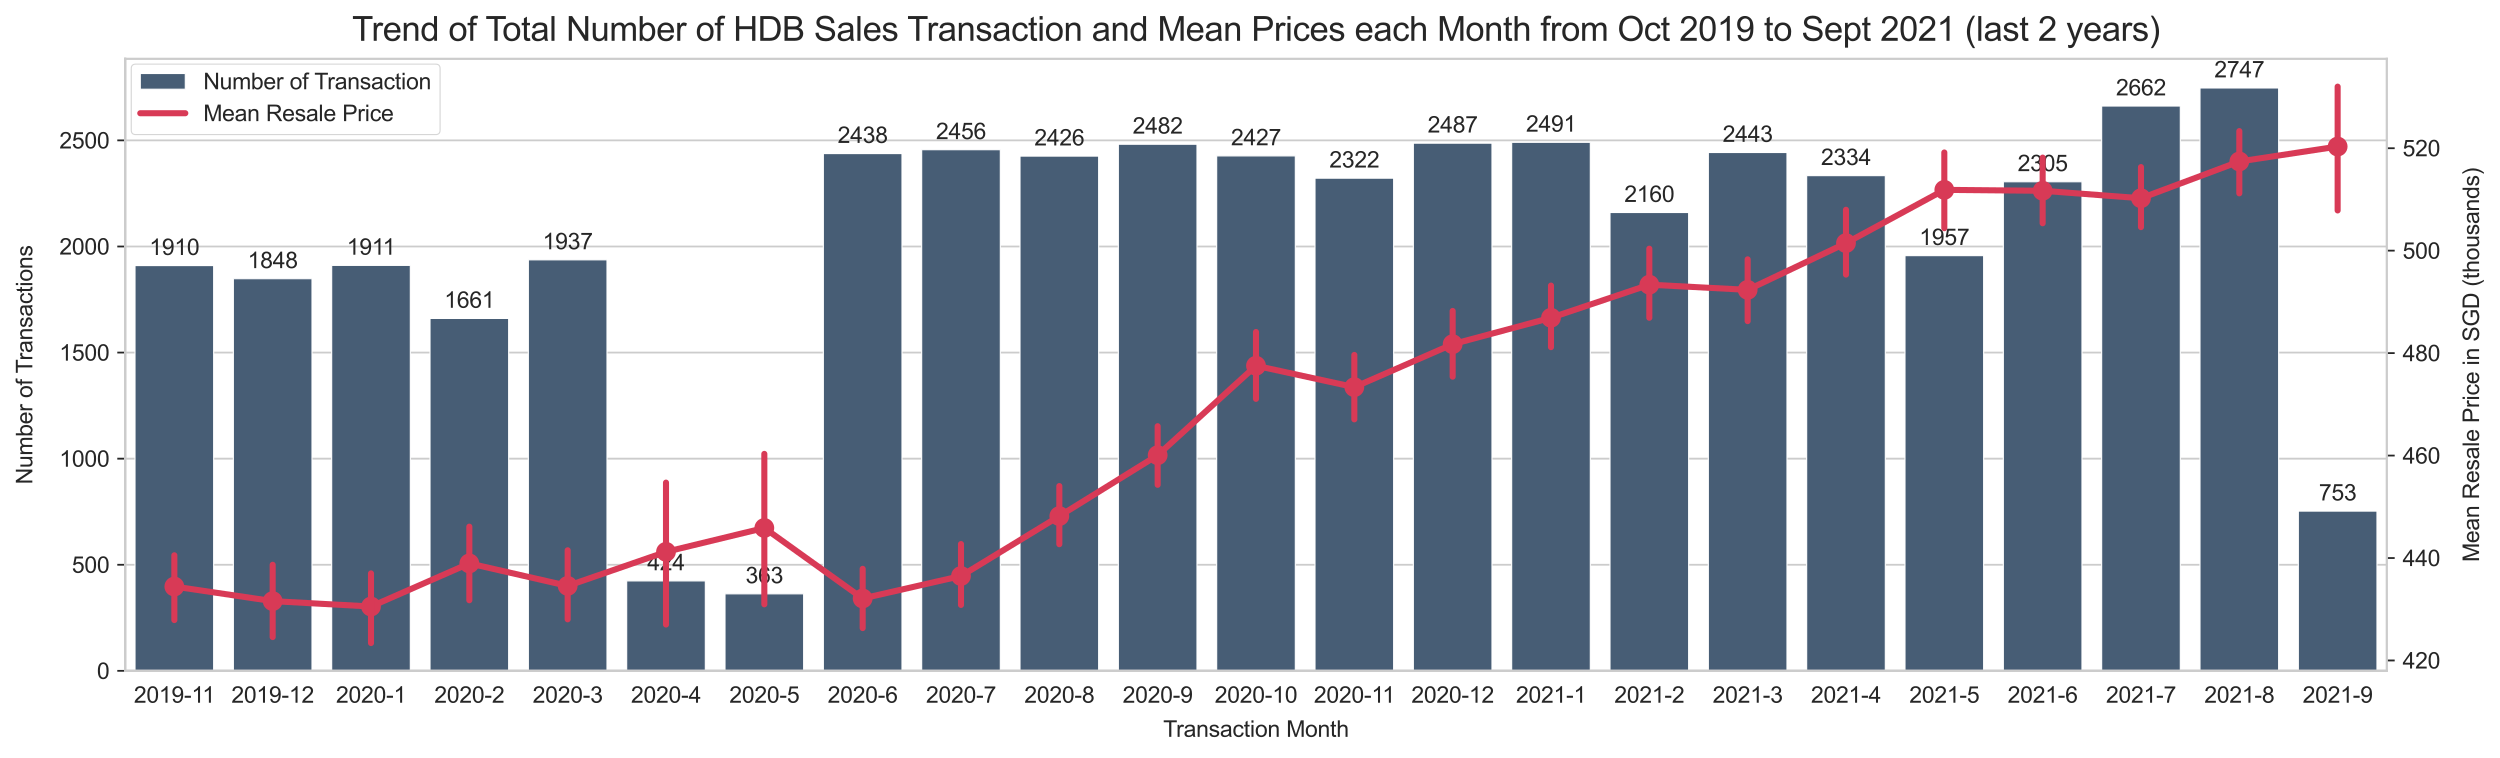 <?xml version="1.0" encoding="utf-8" standalone="no"?>
<!DOCTYPE svg PUBLIC "-//W3C//DTD SVG 1.1//EN"
  "http://www.w3.org/Graphics/SVG/1.1/DTD/svg11.dtd">
<svg height="336.42pt" version="1.1" viewBox="0 0 1110.256 336.42" width="1110.256pt" xmlns="http://www.w3.org/2000/svg" xmlns:xlink="http://www.w3.org/1999/xlink">
 <defs>
  <style type="text/css">*{stroke-linecap:butt;stroke-linejoin:round;}</style>
 </defs>
 <g id="figure_1">
  <g id="patch_1">
   <path d="M 0 336.42 
L 1110.256 336.42 
L 1110.256 0 
L 0 0 
z
" style="fill:#ffffff;"/>
  </g>
  <g id="axes_1">
   <g id="patch_2">
    <path d="M 55.589 297.929 
L 1059.989 297.929 
L 1059.989 26.129 
L 55.589 26.129 
z
" style="fill:#ffffff;"/>
   </g>
   <g id="matplotlib.axis_1">
    <g id="xtick_1">
     <g id="text_1">
      <!-- 2019-11 -->
      <g style="fill:#262626;" transform="translate(59.445 312.087)scale(0.1 -0.1)">
       <defs>
        <path d="M 3222 541 
L 3222 0 
L 194 0 
Q 188 203 259 391 
Q 375 700 629 1000 
Q 884 1300 1366 1694 
Q 2113 2306 2375 2664 
Q 2638 3022 2638 3341 
Q 2638 3675 2398 3904 
Q 2159 4134 1775 4134 
Q 1369 4134 1125 3890 
Q 881 3647 878 3216 
L 300 3275 
Q 359 3922 746 4261 
Q 1134 4600 1788 4600 
Q 2447 4600 2831 4234 
Q 3216 3869 3216 3328 
Q 3216 3053 3103 2787 
Q 2991 2522 2730 2228 
Q 2469 1934 1863 1422 
Q 1356 997 1212 845 
Q 1069 694 975 541 
L 3222 541 
z
" id="ArialMT-32" transform="scale(0.016)"/>
        <path d="M 266 2259 
Q 266 3072 433 3567 
Q 600 4063 929 4331 
Q 1259 4600 1759 4600 
Q 2128 4600 2406 4451 
Q 2684 4303 2865 4023 
Q 3047 3744 3150 3342 
Q 3253 2941 3253 2259 
Q 3253 1453 3087 958 
Q 2922 463 2592 192 
Q 2263 -78 1759 -78 
Q 1097 -78 719 397 
Q 266 969 266 2259 
z
M 844 2259 
Q 844 1131 1108 757 
Q 1372 384 1759 384 
Q 2147 384 2411 759 
Q 2675 1134 2675 2259 
Q 2675 3391 2411 3762 
Q 2147 4134 1753 4134 
Q 1366 4134 1134 3806 
Q 844 3388 844 2259 
z
" id="ArialMT-30" transform="scale(0.016)"/>
        <path d="M 2384 0 
L 1822 0 
L 1822 3584 
Q 1619 3391 1289 3197 
Q 959 3003 697 2906 
L 697 3450 
Q 1169 3672 1522 3987 
Q 1875 4303 2022 4600 
L 2384 4600 
L 2384 0 
z
" id="ArialMT-31" transform="scale(0.016)"/>
        <path d="M 350 1059 
L 891 1109 
Q 959 728 1153 556 
Q 1347 384 1650 384 
Q 1909 384 2104 503 
Q 2300 622 2425 820 
Q 2550 1019 2634 1356 
Q 2719 1694 2719 2044 
Q 2719 2081 2716 2156 
Q 2547 1888 2255 1720 
Q 1963 1553 1622 1553 
Q 1053 1553 659 1965 
Q 266 2378 266 3053 
Q 266 3750 677 4175 
Q 1088 4600 1706 4600 
Q 2153 4600 2523 4359 
Q 2894 4119 3086 3673 
Q 3278 3228 3278 2384 
Q 3278 1506 3087 986 
Q 2897 466 2520 194 
Q 2144 -78 1638 -78 
Q 1100 -78 759 220 
Q 419 519 350 1059 
z
M 2653 3081 
Q 2653 3566 2395 3850 
Q 2138 4134 1775 4134 
Q 1400 4134 1122 3828 
Q 844 3522 844 3034 
Q 844 2597 1108 2323 
Q 1372 2050 1759 2050 
Q 2150 2050 2401 2323 
Q 2653 2597 2653 3081 
z
" id="ArialMT-39" transform="scale(0.016)"/>
        <path d="M 203 1375 
L 203 1941 
L 1931 1941 
L 1931 1375 
L 203 1375 
z
" id="ArialMT-2d" transform="scale(0.016)"/>
       </defs>
       <use xlink:href="#ArialMT-32"/>
       <use x="55.615" xlink:href="#ArialMT-30"/>
       <use x="111.23" xlink:href="#ArialMT-31"/>
       <use x="166.846" xlink:href="#ArialMT-39"/>
       <use x="222.461" xlink:href="#ArialMT-2d"/>
       <use x="255.762" xlink:href="#ArialMT-31"/>
       <use x="304.002" xlink:href="#ArialMT-31"/>
      </g>
     </g>
    </g>
    <g id="xtick_2">
     <g id="text_2">
      <!-- 2019-12 -->
      <g style="fill:#262626;" transform="translate(102.746 312.087)scale(0.1 -0.1)">
       <use xlink:href="#ArialMT-32"/>
       <use x="55.615" xlink:href="#ArialMT-30"/>
       <use x="111.23" xlink:href="#ArialMT-31"/>
       <use x="166.846" xlink:href="#ArialMT-39"/>
       <use x="222.461" xlink:href="#ArialMT-2d"/>
       <use x="255.762" xlink:href="#ArialMT-31"/>
       <use x="311.377" xlink:href="#ArialMT-32"/>
      </g>
     </g>
    </g>
    <g id="xtick_3">
     <g id="text_3">
      <!-- 2020-1 -->
      <g style="fill:#262626;" transform="translate(149.196 312.087)scale(0.1 -0.1)">
       <use xlink:href="#ArialMT-32"/>
       <use x="55.615" xlink:href="#ArialMT-30"/>
       <use x="111.23" xlink:href="#ArialMT-32"/>
       <use x="166.846" xlink:href="#ArialMT-30"/>
       <use x="222.461" xlink:href="#ArialMT-2d"/>
       <use x="255.762" xlink:href="#ArialMT-31"/>
      </g>
     </g>
    </g>
    <g id="xtick_4">
     <g id="text_4">
      <!-- 2020-2 -->
      <g style="fill:#262626;" transform="translate(192.865 312.087)scale(0.1 -0.1)">
       <use xlink:href="#ArialMT-32"/>
       <use x="55.615" xlink:href="#ArialMT-30"/>
       <use x="111.23" xlink:href="#ArialMT-32"/>
       <use x="166.846" xlink:href="#ArialMT-30"/>
       <use x="222.461" xlink:href="#ArialMT-2d"/>
       <use x="255.762" xlink:href="#ArialMT-32"/>
      </g>
     </g>
    </g>
    <g id="xtick_5">
     <g id="text_5">
      <!-- 2020-3 -->
      <g style="fill:#262626;" transform="translate(236.535 312.087)scale(0.1 -0.1)">
       <defs>
        <path d="M 269 1209 
L 831 1284 
Q 928 806 1161 595 
Q 1394 384 1728 384 
Q 2125 384 2398 659 
Q 2672 934 2672 1341 
Q 2672 1728 2419 1979 
Q 2166 2231 1775 2231 
Q 1616 2231 1378 2169 
L 1441 2663 
Q 1497 2656 1531 2656 
Q 1891 2656 2178 2843 
Q 2466 3031 2466 3422 
Q 2466 3731 2256 3934 
Q 2047 4138 1716 4138 
Q 1388 4138 1169 3931 
Q 950 3725 888 3313 
L 325 3413 
Q 428 3978 793 4289 
Q 1159 4600 1703 4600 
Q 2078 4600 2393 4439 
Q 2709 4278 2876 4000 
Q 3044 3722 3044 3409 
Q 3044 3113 2884 2869 
Q 2725 2625 2413 2481 
Q 2819 2388 3044 2092 
Q 3269 1797 3269 1353 
Q 3269 753 2831 336 
Q 2394 -81 1725 -81 
Q 1122 -81 723 278 
Q 325 638 269 1209 
z
" id="ArialMT-33" transform="scale(0.016)"/>
       </defs>
       <use xlink:href="#ArialMT-32"/>
       <use x="55.615" xlink:href="#ArialMT-30"/>
       <use x="111.23" xlink:href="#ArialMT-32"/>
       <use x="166.846" xlink:href="#ArialMT-30"/>
       <use x="222.461" xlink:href="#ArialMT-2d"/>
       <use x="255.762" xlink:href="#ArialMT-33"/>
      </g>
     </g>
    </g>
    <g id="xtick_6">
     <g id="text_6">
      <!-- 2020-4 -->
      <g style="fill:#262626;" transform="translate(280.204 312.087)scale(0.1 -0.1)">
       <defs>
        <path d="M 2069 0 
L 2069 1097 
L 81 1097 
L 81 1613 
L 2172 4581 
L 2631 4581 
L 2631 1613 
L 3250 1613 
L 3250 1097 
L 2631 1097 
L 2631 0 
L 2069 0 
z
M 2069 1613 
L 2069 3678 
L 634 1613 
L 2069 1613 
z
" id="ArialMT-34" transform="scale(0.016)"/>
       </defs>
       <use xlink:href="#ArialMT-32"/>
       <use x="55.615" xlink:href="#ArialMT-30"/>
       <use x="111.23" xlink:href="#ArialMT-32"/>
       <use x="166.846" xlink:href="#ArialMT-30"/>
       <use x="222.461" xlink:href="#ArialMT-2d"/>
       <use x="255.762" xlink:href="#ArialMT-34"/>
      </g>
     </g>
    </g>
    <g id="xtick_7">
     <g id="text_7">
      <!-- 2020-5 -->
      <g style="fill:#262626;" transform="translate(323.874 312.087)scale(0.1 -0.1)">
       <defs>
        <path d="M 266 1200 
L 856 1250 
Q 922 819 1161 601 
Q 1400 384 1738 384 
Q 2144 384 2425 690 
Q 2706 997 2706 1503 
Q 2706 1984 2436 2262 
Q 2166 2541 1728 2541 
Q 1456 2541 1237 2417 
Q 1019 2294 894 2097 
L 366 2166 
L 809 4519 
L 3088 4519 
L 3088 3981 
L 1259 3981 
L 1013 2750 
Q 1425 3038 1878 3038 
Q 2478 3038 2890 2622 
Q 3303 2206 3303 1553 
Q 3303 931 2941 478 
Q 2500 -78 1738 -78 
Q 1113 -78 717 272 
Q 322 622 266 1200 
z
" id="ArialMT-35" transform="scale(0.016)"/>
       </defs>
       <use xlink:href="#ArialMT-32"/>
       <use x="55.615" xlink:href="#ArialMT-30"/>
       <use x="111.23" xlink:href="#ArialMT-32"/>
       <use x="166.846" xlink:href="#ArialMT-30"/>
       <use x="222.461" xlink:href="#ArialMT-2d"/>
       <use x="255.762" xlink:href="#ArialMT-35"/>
      </g>
     </g>
    </g>
    <g id="xtick_8">
     <g id="text_8">
      <!-- 2020-6 -->
      <g style="fill:#262626;" transform="translate(367.544 312.087)scale(0.1 -0.1)">
       <defs>
        <path d="M 3184 3459 
L 2625 3416 
Q 2550 3747 2413 3897 
Q 2184 4138 1850 4138 
Q 1581 4138 1378 3988 
Q 1113 3794 959 3422 
Q 806 3050 800 2363 
Q 1003 2672 1297 2822 
Q 1591 2972 1913 2972 
Q 2475 2972 2870 2558 
Q 3266 2144 3266 1488 
Q 3266 1056 3080 686 
Q 2894 316 2569 119 
Q 2244 -78 1831 -78 
Q 1128 -78 684 439 
Q 241 956 241 2144 
Q 241 3472 731 4075 
Q 1159 4600 1884 4600 
Q 2425 4600 2770 4297 
Q 3116 3994 3184 3459 
z
M 888 1484 
Q 888 1194 1011 928 
Q 1134 663 1356 523 
Q 1578 384 1822 384 
Q 2178 384 2434 671 
Q 2691 959 2691 1453 
Q 2691 1928 2437 2201 
Q 2184 2475 1800 2475 
Q 1419 2475 1153 2201 
Q 888 1928 888 1484 
z
" id="ArialMT-36" transform="scale(0.016)"/>
       </defs>
       <use xlink:href="#ArialMT-32"/>
       <use x="55.615" xlink:href="#ArialMT-30"/>
       <use x="111.23" xlink:href="#ArialMT-32"/>
       <use x="166.846" xlink:href="#ArialMT-30"/>
       <use x="222.461" xlink:href="#ArialMT-2d"/>
       <use x="255.762" xlink:href="#ArialMT-36"/>
      </g>
     </g>
    </g>
    <g id="xtick_9">
     <g id="text_9">
      <!-- 2020-7 -->
      <g style="fill:#262626;" transform="translate(411.213 312.087)scale(0.1 -0.1)">
       <defs>
        <path d="M 303 3981 
L 303 4522 
L 3269 4522 
L 3269 4084 
Q 2831 3619 2401 2847 
Q 1972 2075 1738 1259 
Q 1569 684 1522 0 
L 944 0 
Q 953 541 1156 1306 
Q 1359 2072 1739 2783 
Q 2119 3494 2547 3981 
L 303 3981 
z
" id="ArialMT-37" transform="scale(0.016)"/>
       </defs>
       <use xlink:href="#ArialMT-32"/>
       <use x="55.615" xlink:href="#ArialMT-30"/>
       <use x="111.23" xlink:href="#ArialMT-32"/>
       <use x="166.846" xlink:href="#ArialMT-30"/>
       <use x="222.461" xlink:href="#ArialMT-2d"/>
       <use x="255.762" xlink:href="#ArialMT-37"/>
      </g>
     </g>
    </g>
    <g id="xtick_10">
     <g id="text_10">
      <!-- 2020-8 -->
      <g style="fill:#262626;" transform="translate(454.883 312.087)scale(0.1 -0.1)">
       <defs>
        <path d="M 1131 2484 
Q 781 2613 612 2850 
Q 444 3088 444 3419 
Q 444 3919 803 4259 
Q 1163 4600 1759 4600 
Q 2359 4600 2725 4251 
Q 3091 3903 3091 3403 
Q 3091 3084 2923 2848 
Q 2756 2613 2416 2484 
Q 2838 2347 3058 2040 
Q 3278 1734 3278 1309 
Q 3278 722 2862 322 
Q 2447 -78 1769 -78 
Q 1091 -78 675 323 
Q 259 725 259 1325 
Q 259 1772 486 2073 
Q 713 2375 1131 2484 
z
M 1019 3438 
Q 1019 3113 1228 2906 
Q 1438 2700 1772 2700 
Q 2097 2700 2305 2904 
Q 2513 3109 2513 3406 
Q 2513 3716 2298 3927 
Q 2084 4138 1766 4138 
Q 1444 4138 1231 3931 
Q 1019 3725 1019 3438 
z
M 838 1322 
Q 838 1081 952 856 
Q 1066 631 1291 507 
Q 1516 384 1775 384 
Q 2178 384 2440 643 
Q 2703 903 2703 1303 
Q 2703 1709 2433 1975 
Q 2163 2241 1756 2241 
Q 1359 2241 1098 1978 
Q 838 1716 838 1322 
z
" id="ArialMT-38" transform="scale(0.016)"/>
       </defs>
       <use xlink:href="#ArialMT-32"/>
       <use x="55.615" xlink:href="#ArialMT-30"/>
       <use x="111.23" xlink:href="#ArialMT-32"/>
       <use x="166.846" xlink:href="#ArialMT-30"/>
       <use x="222.461" xlink:href="#ArialMT-2d"/>
       <use x="255.762" xlink:href="#ArialMT-38"/>
      </g>
     </g>
    </g>
    <g id="xtick_11">
     <g id="text_11">
      <!-- 2020-9 -->
      <g style="fill:#262626;" transform="translate(498.552 312.087)scale(0.1 -0.1)">
       <use xlink:href="#ArialMT-32"/>
       <use x="55.615" xlink:href="#ArialMT-30"/>
       <use x="111.23" xlink:href="#ArialMT-32"/>
       <use x="166.846" xlink:href="#ArialMT-30"/>
       <use x="222.461" xlink:href="#ArialMT-2d"/>
       <use x="255.762" xlink:href="#ArialMT-39"/>
      </g>
     </g>
    </g>
    <g id="xtick_12">
     <g id="text_12">
      <!-- 2020-10 -->
      <g style="fill:#262626;" transform="translate(539.441 312.087)scale(0.1 -0.1)">
       <use xlink:href="#ArialMT-32"/>
       <use x="55.615" xlink:href="#ArialMT-30"/>
       <use x="111.23" xlink:href="#ArialMT-32"/>
       <use x="166.846" xlink:href="#ArialMT-30"/>
       <use x="222.461" xlink:href="#ArialMT-2d"/>
       <use x="255.762" xlink:href="#ArialMT-31"/>
       <use x="311.377" xlink:href="#ArialMT-30"/>
      </g>
     </g>
    </g>
    <g id="xtick_13">
     <g id="text_13">
      <!-- 2020-11 -->
      <g style="fill:#262626;" transform="translate(583.48 312.087)scale(0.1 -0.1)">
       <use xlink:href="#ArialMT-32"/>
       <use x="55.615" xlink:href="#ArialMT-30"/>
       <use x="111.23" xlink:href="#ArialMT-32"/>
       <use x="166.846" xlink:href="#ArialMT-30"/>
       <use x="222.461" xlink:href="#ArialMT-2d"/>
       <use x="255.762" xlink:href="#ArialMT-31"/>
       <use x="304.002" xlink:href="#ArialMT-31"/>
      </g>
     </g>
    </g>
    <g id="xtick_14">
     <g id="text_14">
      <!-- 2020-12 -->
      <g style="fill:#262626;" transform="translate(626.781 312.087)scale(0.1 -0.1)">
       <use xlink:href="#ArialMT-32"/>
       <use x="55.615" xlink:href="#ArialMT-30"/>
       <use x="111.23" xlink:href="#ArialMT-32"/>
       <use x="166.846" xlink:href="#ArialMT-30"/>
       <use x="222.461" xlink:href="#ArialMT-2d"/>
       <use x="255.762" xlink:href="#ArialMT-31"/>
       <use x="311.377" xlink:href="#ArialMT-32"/>
      </g>
     </g>
    </g>
    <g id="xtick_15">
     <g id="text_15">
      <!-- 2021-1 -->
      <g style="fill:#262626;" transform="translate(673.231 312.087)scale(0.1 -0.1)">
       <use xlink:href="#ArialMT-32"/>
       <use x="55.615" xlink:href="#ArialMT-30"/>
       <use x="111.23" xlink:href="#ArialMT-32"/>
       <use x="166.846" xlink:href="#ArialMT-31"/>
       <use x="222.461" xlink:href="#ArialMT-2d"/>
       <use x="255.762" xlink:href="#ArialMT-31"/>
      </g>
     </g>
    </g>
    <g id="xtick_16">
     <g id="text_16">
      <!-- 2021-2 -->
      <g style="fill:#262626;" transform="translate(716.9 312.087)scale(0.1 -0.1)">
       <use xlink:href="#ArialMT-32"/>
       <use x="55.615" xlink:href="#ArialMT-30"/>
       <use x="111.23" xlink:href="#ArialMT-32"/>
       <use x="166.846" xlink:href="#ArialMT-31"/>
       <use x="222.461" xlink:href="#ArialMT-2d"/>
       <use x="255.762" xlink:href="#ArialMT-32"/>
      </g>
     </g>
    </g>
    <g id="xtick_17">
     <g id="text_17">
      <!-- 2021-3 -->
      <g style="fill:#262626;" transform="translate(760.57 312.087)scale(0.1 -0.1)">
       <use xlink:href="#ArialMT-32"/>
       <use x="55.615" xlink:href="#ArialMT-30"/>
       <use x="111.23" xlink:href="#ArialMT-32"/>
       <use x="166.846" xlink:href="#ArialMT-31"/>
       <use x="222.461" xlink:href="#ArialMT-2d"/>
       <use x="255.762" xlink:href="#ArialMT-33"/>
      </g>
     </g>
    </g>
    <g id="xtick_18">
     <g id="text_18">
      <!-- 2021-4 -->
      <g style="fill:#262626;" transform="translate(804.239 312.087)scale(0.1 -0.1)">
       <use xlink:href="#ArialMT-32"/>
       <use x="55.615" xlink:href="#ArialMT-30"/>
       <use x="111.23" xlink:href="#ArialMT-32"/>
       <use x="166.846" xlink:href="#ArialMT-31"/>
       <use x="222.461" xlink:href="#ArialMT-2d"/>
       <use x="255.762" xlink:href="#ArialMT-34"/>
      </g>
     </g>
    </g>
    <g id="xtick_19">
     <g id="text_19">
      <!-- 2021-5 -->
      <g style="fill:#262626;" transform="translate(847.909 312.087)scale(0.1 -0.1)">
       <use xlink:href="#ArialMT-32"/>
       <use x="55.615" xlink:href="#ArialMT-30"/>
       <use x="111.23" xlink:href="#ArialMT-32"/>
       <use x="166.846" xlink:href="#ArialMT-31"/>
       <use x="222.461" xlink:href="#ArialMT-2d"/>
       <use x="255.762" xlink:href="#ArialMT-35"/>
      </g>
     </g>
    </g>
    <g id="xtick_20">
     <g id="text_20">
      <!-- 2021-6 -->
      <g style="fill:#262626;" transform="translate(891.578 312.087)scale(0.1 -0.1)">
       <use xlink:href="#ArialMT-32"/>
       <use x="55.615" xlink:href="#ArialMT-30"/>
       <use x="111.23" xlink:href="#ArialMT-32"/>
       <use x="166.846" xlink:href="#ArialMT-31"/>
       <use x="222.461" xlink:href="#ArialMT-2d"/>
       <use x="255.762" xlink:href="#ArialMT-36"/>
      </g>
     </g>
    </g>
    <g id="xtick_21">
     <g id="text_21">
      <!-- 2021-7 -->
      <g style="fill:#262626;" transform="translate(935.248 312.087)scale(0.1 -0.1)">
       <use xlink:href="#ArialMT-32"/>
       <use x="55.615" xlink:href="#ArialMT-30"/>
       <use x="111.23" xlink:href="#ArialMT-32"/>
       <use x="166.846" xlink:href="#ArialMT-31"/>
       <use x="222.461" xlink:href="#ArialMT-2d"/>
       <use x="255.762" xlink:href="#ArialMT-37"/>
      </g>
     </g>
    </g>
    <g id="xtick_22">
     <g id="text_22">
      <!-- 2021-8 -->
      <g style="fill:#262626;" transform="translate(978.918 312.087)scale(0.1 -0.1)">
       <use xlink:href="#ArialMT-32"/>
       <use x="55.615" xlink:href="#ArialMT-30"/>
       <use x="111.23" xlink:href="#ArialMT-32"/>
       <use x="166.846" xlink:href="#ArialMT-31"/>
       <use x="222.461" xlink:href="#ArialMT-2d"/>
       <use x="255.762" xlink:href="#ArialMT-38"/>
      </g>
     </g>
    </g>
    <g id="xtick_23">
     <g id="text_23">
      <!-- 2021-9 -->
      <g style="fill:#262626;" transform="translate(1022.587 312.087)scale(0.1 -0.1)">
       <use xlink:href="#ArialMT-32"/>
       <use x="55.615" xlink:href="#ArialMT-30"/>
       <use x="111.23" xlink:href="#ArialMT-32"/>
       <use x="166.846" xlink:href="#ArialMT-31"/>
       <use x="222.461" xlink:href="#ArialMT-2d"/>
       <use x="255.762" xlink:href="#ArialMT-39"/>
      </g>
     </g>
    </g>
    <g id="text_24">
     <!-- Transaction Month -->
     <g style="fill:#262626;" transform="translate(516.571 327.232)scale(0.1 -0.1)">
      <defs>
       <path d="M 1659 0 
L 1659 4041 
L 150 4041 
L 150 4581 
L 3781 4581 
L 3781 4041 
L 2266 4041 
L 2266 0 
L 1659 0 
z
" id="ArialMT-54" transform="scale(0.016)"/>
       <path d="M 416 0 
L 416 3319 
L 922 3319 
L 922 2816 
Q 1116 3169 1280 3281 
Q 1444 3394 1641 3394 
Q 1925 3394 2219 3213 
L 2025 2691 
Q 1819 2813 1613 2813 
Q 1428 2813 1281 2702 
Q 1134 2591 1072 2394 
Q 978 2094 978 1738 
L 978 0 
L 416 0 
z
" id="ArialMT-72" transform="scale(0.016)"/>
       <path d="M 2588 409 
Q 2275 144 1986 34 
Q 1697 -75 1366 -75 
Q 819 -75 525 192 
Q 231 459 231 875 
Q 231 1119 342 1320 
Q 453 1522 633 1644 
Q 813 1766 1038 1828 
Q 1203 1872 1538 1913 
Q 2219 1994 2541 2106 
Q 2544 2222 2544 2253 
Q 2544 2597 2384 2738 
Q 2169 2928 1744 2928 
Q 1347 2928 1158 2789 
Q 969 2650 878 2297 
L 328 2372 
Q 403 2725 575 2942 
Q 747 3159 1072 3276 
Q 1397 3394 1825 3394 
Q 2250 3394 2515 3294 
Q 2781 3194 2906 3042 
Q 3031 2891 3081 2659 
Q 3109 2516 3109 2141 
L 3109 1391 
Q 3109 606 3145 398 
Q 3181 191 3288 0 
L 2700 0 
Q 2613 175 2588 409 
z
M 2541 1666 
Q 2234 1541 1622 1453 
Q 1275 1403 1131 1340 
Q 988 1278 909 1158 
Q 831 1038 831 891 
Q 831 666 1001 516 
Q 1172 366 1500 366 
Q 1825 366 2078 508 
Q 2331 650 2450 897 
Q 2541 1088 2541 1459 
L 2541 1666 
z
" id="ArialMT-61" transform="scale(0.016)"/>
       <path d="M 422 0 
L 422 3319 
L 928 3319 
L 928 2847 
Q 1294 3394 1984 3394 
Q 2284 3394 2536 3286 
Q 2788 3178 2913 3003 
Q 3038 2828 3088 2588 
Q 3119 2431 3119 2041 
L 3119 0 
L 2556 0 
L 2556 2019 
Q 2556 2363 2490 2533 
Q 2425 2703 2258 2804 
Q 2091 2906 1866 2906 
Q 1506 2906 1245 2678 
Q 984 2450 984 1813 
L 984 0 
L 422 0 
z
" id="ArialMT-6e" transform="scale(0.016)"/>
       <path d="M 197 991 
L 753 1078 
Q 800 744 1014 566 
Q 1228 388 1613 388 
Q 2000 388 2187 545 
Q 2375 703 2375 916 
Q 2375 1106 2209 1216 
Q 2094 1291 1634 1406 
Q 1016 1563 777 1677 
Q 538 1791 414 1992 
Q 291 2194 291 2438 
Q 291 2659 392 2848 
Q 494 3038 669 3163 
Q 800 3259 1026 3326 
Q 1253 3394 1513 3394 
Q 1903 3394 2198 3281 
Q 2494 3169 2634 2976 
Q 2775 2784 2828 2463 
L 2278 2388 
Q 2241 2644 2061 2787 
Q 1881 2931 1553 2931 
Q 1166 2931 1000 2803 
Q 834 2675 834 2503 
Q 834 2394 903 2306 
Q 972 2216 1119 2156 
Q 1203 2125 1616 2013 
Q 2213 1853 2448 1751 
Q 2684 1650 2818 1456 
Q 2953 1263 2953 975 
Q 2953 694 2789 445 
Q 2625 197 2315 61 
Q 2006 -75 1616 -75 
Q 969 -75 630 194 
Q 291 463 197 991 
z
" id="ArialMT-73" transform="scale(0.016)"/>
       <path d="M 2588 1216 
L 3141 1144 
Q 3050 572 2676 248 
Q 2303 -75 1759 -75 
Q 1078 -75 664 370 
Q 250 816 250 1647 
Q 250 2184 428 2587 
Q 606 2991 970 3192 
Q 1334 3394 1763 3394 
Q 2303 3394 2647 3120 
Q 2991 2847 3088 2344 
L 2541 2259 
Q 2463 2594 2264 2762 
Q 2066 2931 1784 2931 
Q 1359 2931 1093 2626 
Q 828 2322 828 1663 
Q 828 994 1084 691 
Q 1341 388 1753 388 
Q 2084 388 2306 591 
Q 2528 794 2588 1216 
z
" id="ArialMT-63" transform="scale(0.016)"/>
       <path d="M 1650 503 
L 1731 6 
Q 1494 -44 1306 -44 
Q 1000 -44 831 53 
Q 663 150 594 308 
Q 525 466 525 972 
L 525 2881 
L 113 2881 
L 113 3319 
L 525 3319 
L 525 4141 
L 1084 4478 
L 1084 3319 
L 1650 3319 
L 1650 2881 
L 1084 2881 
L 1084 941 
Q 1084 700 1114 631 
Q 1144 563 1211 522 
Q 1278 481 1403 481 
Q 1497 481 1650 503 
z
" id="ArialMT-74" transform="scale(0.016)"/>
       <path d="M 425 3934 
L 425 4581 
L 988 4581 
L 988 3934 
L 425 3934 
z
M 425 0 
L 425 3319 
L 988 3319 
L 988 0 
L 425 0 
z
" id="ArialMT-69" transform="scale(0.016)"/>
       <path d="M 213 1659 
Q 213 2581 725 3025 
Q 1153 3394 1769 3394 
Q 2453 3394 2887 2945 
Q 3322 2497 3322 1706 
Q 3322 1066 3130 698 
Q 2938 331 2570 128 
Q 2203 -75 1769 -75 
Q 1072 -75 642 372 
Q 213 819 213 1659 
z
M 791 1659 
Q 791 1022 1069 705 
Q 1347 388 1769 388 
Q 2188 388 2466 706 
Q 2744 1025 2744 1678 
Q 2744 2294 2464 2611 
Q 2184 2928 1769 2928 
Q 1347 2928 1069 2612 
Q 791 2297 791 1659 
z
" id="ArialMT-6f" transform="scale(0.016)"/>
       <path id="ArialMT-20" transform="scale(0.016)"/>
       <path d="M 475 0 
L 475 4581 
L 1388 4581 
L 2472 1338 
Q 2622 884 2691 659 
Q 2769 909 2934 1394 
L 4031 4581 
L 4847 4581 
L 4847 0 
L 4263 0 
L 4263 3834 
L 2931 0 
L 2384 0 
L 1059 3900 
L 1059 0 
L 475 0 
z
" id="ArialMT-4d" transform="scale(0.016)"/>
       <path d="M 422 0 
L 422 4581 
L 984 4581 
L 984 2938 
Q 1378 3394 1978 3394 
Q 2347 3394 2619 3248 
Q 2891 3103 3008 2847 
Q 3125 2591 3125 2103 
L 3125 0 
L 2563 0 
L 2563 2103 
Q 2563 2525 2380 2717 
Q 2197 2909 1863 2909 
Q 1613 2909 1392 2779 
Q 1172 2650 1078 2428 
Q 984 2206 984 1816 
L 984 0 
L 422 0 
z
" id="ArialMT-68" transform="scale(0.016)"/>
      </defs>
      <use xlink:href="#ArialMT-54"/>
      <use x="57.334" xlink:href="#ArialMT-72"/>
      <use x="90.635" xlink:href="#ArialMT-61"/>
      <use x="146.25" xlink:href="#ArialMT-6e"/>
      <use x="201.865" xlink:href="#ArialMT-73"/>
      <use x="251.865" xlink:href="#ArialMT-61"/>
      <use x="307.48" xlink:href="#ArialMT-63"/>
      <use x="357.48" xlink:href="#ArialMT-74"/>
      <use x="385.264" xlink:href="#ArialMT-69"/>
      <use x="407.48" xlink:href="#ArialMT-6f"/>
      <use x="463.096" xlink:href="#ArialMT-6e"/>
      <use x="518.711" xlink:href="#ArialMT-20"/>
      <use x="546.494" xlink:href="#ArialMT-4d"/>
      <use x="629.795" xlink:href="#ArialMT-6f"/>
      <use x="685.41" xlink:href="#ArialMT-6e"/>
      <use x="741.025" xlink:href="#ArialMT-74"/>
      <use x="768.809" xlink:href="#ArialMT-68"/>
     </g>
    </g>
   </g>
   <g id="matplotlib.axis_2">
    <g id="ytick_1">
     <g id="line2d_1">
      <path clip-path="url(#p3eb6ed2238)" d="M 55.589 297.929 
L 1059.989 297.929 
" style="fill:none;stroke:#cccccc;stroke-linecap:round;stroke-width:0.8;"/>
     </g>
     <g id="line2d_2">
      <defs>
       <path d="M 0 0 
L -3.5 0 
" id="m5359724266" style="stroke:#262626;stroke-width:0.8;"/>
      </defs>
      <g>
       <use style="fill:#262626;stroke:#262626;stroke-width:0.8;" x="55.589" xlink:href="#m5359724266" y="297.929"/>
      </g>
     </g>
     <g id="text_25">
      <!-- 0 -->
      <g style="fill:#262626;" transform="translate(43.028 301.508)scale(0.1 -0.1)">
       <use xlink:href="#ArialMT-30"/>
      </g>
     </g>
    </g>
    <g id="ytick_2">
     <g id="line2d_3">
      <path clip-path="url(#p3eb6ed2238)" d="M 55.589 250.813 
L 1059.989 250.813 
" style="fill:none;stroke:#cccccc;stroke-linecap:round;stroke-width:0.8;"/>
     </g>
     <g id="line2d_4">
      <g>
       <use style="fill:#262626;stroke:#262626;stroke-width:0.8;" x="55.589" xlink:href="#m5359724266" y="250.813"/>
      </g>
     </g>
     <g id="text_26">
      <!-- 500 -->
      <g style="fill:#262626;" transform="translate(31.906 254.391)scale(0.1 -0.1)">
       <use xlink:href="#ArialMT-35"/>
       <use x="55.615" xlink:href="#ArialMT-30"/>
       <use x="111.23" xlink:href="#ArialMT-30"/>
      </g>
     </g>
    </g>
    <g id="ytick_3">
     <g id="line2d_5">
      <path clip-path="url(#p3eb6ed2238)" d="M 55.589 203.696 
L 1059.989 203.696 
" style="fill:none;stroke:#cccccc;stroke-linecap:round;stroke-width:0.8;"/>
     </g>
     <g id="line2d_6">
      <g>
       <use style="fill:#262626;stroke:#262626;stroke-width:0.8;" x="55.589" xlink:href="#m5359724266" y="203.696"/>
      </g>
     </g>
     <g id="text_27">
      <!-- 1000 -->
      <g style="fill:#262626;" transform="translate(26.345 207.275)scale(0.1 -0.1)">
       <use xlink:href="#ArialMT-31"/>
       <use x="55.615" xlink:href="#ArialMT-30"/>
       <use x="111.23" xlink:href="#ArialMT-30"/>
       <use x="166.846" xlink:href="#ArialMT-30"/>
      </g>
     </g>
    </g>
    <g id="ytick_4">
     <g id="line2d_7">
      <path clip-path="url(#p3eb6ed2238)" d="M 55.589 156.58 
L 1059.989 156.58 
" style="fill:none;stroke:#cccccc;stroke-linecap:round;stroke-width:0.8;"/>
     </g>
     <g id="line2d_8">
      <g>
       <use style="fill:#262626;stroke:#262626;stroke-width:0.8;" x="55.589" xlink:href="#m5359724266" y="156.58"/>
      </g>
     </g>
     <g id="text_28">
      <!-- 1500 -->
      <g style="fill:#262626;" transform="translate(26.345 160.159)scale(0.1 -0.1)">
       <use xlink:href="#ArialMT-31"/>
       <use x="55.615" xlink:href="#ArialMT-35"/>
       <use x="111.23" xlink:href="#ArialMT-30"/>
       <use x="166.846" xlink:href="#ArialMT-30"/>
      </g>
     </g>
    </g>
    <g id="ytick_5">
     <g id="line2d_9">
      <path clip-path="url(#p3eb6ed2238)" d="M 55.589 109.464 
L 1059.989 109.464 
" style="fill:none;stroke:#cccccc;stroke-linecap:round;stroke-width:0.8;"/>
     </g>
     <g id="line2d_10">
      <g>
       <use style="fill:#262626;stroke:#262626;stroke-width:0.8;" x="55.589" xlink:href="#m5359724266" y="109.464"/>
      </g>
     </g>
     <g id="text_29">
      <!-- 2000 -->
      <g style="fill:#262626;" transform="translate(26.345 113.042)scale(0.1 -0.1)">
       <use xlink:href="#ArialMT-32"/>
       <use x="55.615" xlink:href="#ArialMT-30"/>
       <use x="111.23" xlink:href="#ArialMT-30"/>
       <use x="166.846" xlink:href="#ArialMT-30"/>
      </g>
     </g>
    </g>
    <g id="ytick_6">
     <g id="line2d_11">
      <path clip-path="url(#p3eb6ed2238)" d="M 55.589 62.347 
L 1059.989 62.347 
" style="fill:none;stroke:#cccccc;stroke-linecap:round;stroke-width:0.8;"/>
     </g>
     <g id="line2d_12">
      <g>
       <use style="fill:#262626;stroke:#262626;stroke-width:0.8;" x="55.589" xlink:href="#m5359724266" y="62.347"/>
      </g>
     </g>
     <g id="text_30">
      <!-- 2500 -->
      <g style="fill:#262626;" transform="translate(26.345 65.926)scale(0.1 -0.1)">
       <use xlink:href="#ArialMT-32"/>
       <use x="55.615" xlink:href="#ArialMT-35"/>
       <use x="111.23" xlink:href="#ArialMT-30"/>
       <use x="166.846" xlink:href="#ArialMT-30"/>
      </g>
     </g>
    </g>
    <g id="text_31">
     <!-- Number of Transactions -->
     <g style="fill:#262626;" transform="translate(14.358 215.105)rotate(-90)scale(0.1 -0.1)">
      <defs>
       <path d="M 488 0 
L 488 4581 
L 1109 4581 
L 3516 984 
L 3516 4581 
L 4097 4581 
L 4097 0 
L 3475 0 
L 1069 3600 
L 1069 0 
L 488 0 
z
" id="ArialMT-4e" transform="scale(0.016)"/>
       <path d="M 2597 0 
L 2597 488 
Q 2209 -75 1544 -75 
Q 1250 -75 995 37 
Q 741 150 617 320 
Q 494 491 444 738 
Q 409 903 409 1263 
L 409 3319 
L 972 3319 
L 972 1478 
Q 972 1038 1006 884 
Q 1059 663 1231 536 
Q 1403 409 1656 409 
Q 1909 409 2131 539 
Q 2353 669 2445 892 
Q 2538 1116 2538 1541 
L 2538 3319 
L 3100 3319 
L 3100 0 
L 2597 0 
z
" id="ArialMT-75" transform="scale(0.016)"/>
       <path d="M 422 0 
L 422 3319 
L 925 3319 
L 925 2853 
Q 1081 3097 1340 3245 
Q 1600 3394 1931 3394 
Q 2300 3394 2536 3241 
Q 2772 3088 2869 2813 
Q 3263 3394 3894 3394 
Q 4388 3394 4653 3120 
Q 4919 2847 4919 2278 
L 4919 0 
L 4359 0 
L 4359 2091 
Q 4359 2428 4304 2576 
Q 4250 2725 4106 2815 
Q 3963 2906 3769 2906 
Q 3419 2906 3187 2673 
Q 2956 2441 2956 1928 
L 2956 0 
L 2394 0 
L 2394 2156 
Q 2394 2531 2256 2718 
Q 2119 2906 1806 2906 
Q 1569 2906 1367 2781 
Q 1166 2656 1075 2415 
Q 984 2175 984 1722 
L 984 0 
L 422 0 
z
" id="ArialMT-6d" transform="scale(0.016)"/>
       <path d="M 941 0 
L 419 0 
L 419 4581 
L 981 4581 
L 981 2947 
Q 1338 3394 1891 3394 
Q 2197 3394 2470 3270 
Q 2744 3147 2920 2923 
Q 3097 2700 3197 2384 
Q 3297 2069 3297 1709 
Q 3297 856 2875 390 
Q 2453 -75 1863 -75 
Q 1275 -75 941 416 
L 941 0 
z
M 934 1684 
Q 934 1088 1097 822 
Q 1363 388 1816 388 
Q 2184 388 2453 708 
Q 2722 1028 2722 1663 
Q 2722 2313 2464 2622 
Q 2206 2931 1841 2931 
Q 1472 2931 1203 2611 
Q 934 2291 934 1684 
z
" id="ArialMT-62" transform="scale(0.016)"/>
       <path d="M 2694 1069 
L 3275 997 
Q 3138 488 2766 206 
Q 2394 -75 1816 -75 
Q 1088 -75 661 373 
Q 234 822 234 1631 
Q 234 2469 665 2931 
Q 1097 3394 1784 3394 
Q 2450 3394 2872 2941 
Q 3294 2488 3294 1666 
Q 3294 1616 3291 1516 
L 816 1516 
Q 847 969 1125 678 
Q 1403 388 1819 388 
Q 2128 388 2347 550 
Q 2566 713 2694 1069 
z
M 847 1978 
L 2700 1978 
Q 2663 2397 2488 2606 
Q 2219 2931 1791 2931 
Q 1403 2931 1139 2672 
Q 875 2413 847 1978 
z
" id="ArialMT-65" transform="scale(0.016)"/>
       <path d="M 556 0 
L 556 2881 
L 59 2881 
L 59 3319 
L 556 3319 
L 556 3672 
Q 556 4006 616 4169 
Q 697 4388 901 4523 
Q 1106 4659 1475 4659 
Q 1713 4659 2000 4603 
L 1916 4113 
Q 1741 4144 1584 4144 
Q 1328 4144 1222 4034 
Q 1116 3925 1116 3625 
L 1116 3319 
L 1763 3319 
L 1763 2881 
L 1116 2881 
L 1116 0 
L 556 0 
z
" id="ArialMT-66" transform="scale(0.016)"/>
      </defs>
      <use xlink:href="#ArialMT-4e"/>
      <use x="72.217" xlink:href="#ArialMT-75"/>
      <use x="127.832" xlink:href="#ArialMT-6d"/>
      <use x="211.133" xlink:href="#ArialMT-62"/>
      <use x="266.748" xlink:href="#ArialMT-65"/>
      <use x="322.363" xlink:href="#ArialMT-72"/>
      <use x="355.664" xlink:href="#ArialMT-20"/>
      <use x="383.447" xlink:href="#ArialMT-6f"/>
      <use x="439.062" xlink:href="#ArialMT-66"/>
      <use x="466.846" xlink:href="#ArialMT-20"/>
      <use x="492.879" xlink:href="#ArialMT-54"/>
      <use x="550.213" xlink:href="#ArialMT-72"/>
      <use x="583.514" xlink:href="#ArialMT-61"/>
      <use x="639.129" xlink:href="#ArialMT-6e"/>
      <use x="694.744" xlink:href="#ArialMT-73"/>
      <use x="744.744" xlink:href="#ArialMT-61"/>
      <use x="800.359" xlink:href="#ArialMT-63"/>
      <use x="850.359" xlink:href="#ArialMT-74"/>
      <use x="878.143" xlink:href="#ArialMT-69"/>
      <use x="900.359" xlink:href="#ArialMT-6f"/>
      <use x="955.975" xlink:href="#ArialMT-6e"/>
      <use x="1011.59" xlink:href="#ArialMT-73"/>
     </g>
    </g>
   </g>
   <g id="patch_3">
    <path clip-path="url(#p3eb6ed2238)" d="M 59.956 297.929 
L 94.892 297.929 
L 94.892 117.945 
L 59.956 117.945 
z
" style="fill:#475d75;stroke:#ffffff;stroke-linejoin:miter;stroke-width:0.5;"/>
   </g>
   <g id="patch_4">
    <path clip-path="url(#p3eb6ed2238)" d="M 103.626 297.929 
L 138.561 297.929 
L 138.561 123.787 
L 103.626 123.787 
z
" style="fill:#475d75;stroke:#ffffff;stroke-linejoin:miter;stroke-width:0.5;"/>
   </g>
   <g id="patch_5">
    <path clip-path="url(#p3eb6ed2238)" d="M 147.295 297.929 
L 182.231 297.929 
L 182.231 117.85 
L 147.295 117.85 
z
" style="fill:#475d75;stroke:#ffffff;stroke-linejoin:miter;stroke-width:0.5;"/>
   </g>
   <g id="patch_6">
    <path clip-path="url(#p3eb6ed2238)" d="M 190.965 297.929 
L 225.9 297.929 
L 225.9 141.408 
L 190.965 141.408 
z
" style="fill:#475d75;stroke:#ffffff;stroke-linejoin:miter;stroke-width:0.5;"/>
   </g>
   <g id="patch_7">
    <path clip-path="url(#p3eb6ed2238)" d="M 234.634 297.929 
L 269.57 297.929 
L 269.57 115.4 
L 234.634 115.4 
z
" style="fill:#475d75;stroke:#ffffff;stroke-linejoin:miter;stroke-width:0.5;"/>
   </g>
   <g id="patch_8">
    <path clip-path="url(#p3eb6ed2238)" d="M 278.304 297.929 
L 313.239 297.929 
L 313.239 257.974 
L 278.304 257.974 
z
" style="fill:#475d75;stroke:#ffffff;stroke-linejoin:miter;stroke-width:0.5;"/>
   </g>
   <g id="patch_9">
    <path clip-path="url(#p3eb6ed2238)" d="M 321.973 297.929 
L 356.909 297.929 
L 356.909 263.722 
L 321.973 263.722 
z
" style="fill:#475d75;stroke:#ffffff;stroke-linejoin:miter;stroke-width:0.5;"/>
   </g>
   <g id="patch_10">
    <path clip-path="url(#p3eb6ed2238)" d="M 365.643 297.929 
L 400.579 297.929 
L 400.579 68.19 
L 365.643 68.19 
z
" style="fill:#475d75;stroke:#ffffff;stroke-linejoin:miter;stroke-width:0.5;"/>
   </g>
   <g id="patch_11">
    <path clip-path="url(#p3eb6ed2238)" d="M 409.313 297.929 
L 444.248 297.929 
L 444.248 66.493 
L 409.313 66.493 
z
" style="fill:#475d75;stroke:#ffffff;stroke-linejoin:miter;stroke-width:0.5;"/>
   </g>
   <g id="patch_12">
    <path clip-path="url(#p3eb6ed2238)" d="M 452.982 297.929 
L 487.918 297.929 
L 487.918 69.32 
L 452.982 69.32 
z
" style="fill:#475d75;stroke:#ffffff;stroke-linejoin:miter;stroke-width:0.5;"/>
   </g>
   <g id="patch_13">
    <path clip-path="url(#p3eb6ed2238)" d="M 496.652 297.929 
L 531.587 297.929 
L 531.587 64.043 
L 496.652 64.043 
z
" style="fill:#475d75;stroke:#ffffff;stroke-linejoin:miter;stroke-width:0.5;"/>
   </g>
   <g id="patch_14">
    <path clip-path="url(#p3eb6ed2238)" d="M 540.321 297.929 
L 575.257 297.929 
L 575.257 69.226 
L 540.321 69.226 
z
" style="fill:#475d75;stroke:#ffffff;stroke-linejoin:miter;stroke-width:0.5;"/>
   </g>
   <g id="patch_15">
    <path clip-path="url(#p3eb6ed2238)" d="M 583.991 297.929 
L 618.926 297.929 
L 618.926 79.121 
L 583.991 79.121 
z
" style="fill:#475d75;stroke:#ffffff;stroke-linejoin:miter;stroke-width:0.5;"/>
   </g>
   <g id="patch_16">
    <path clip-path="url(#p3eb6ed2238)" d="M 627.66 297.929 
L 662.596 297.929 
L 662.596 63.572 
L 627.66 63.572 
z
" style="fill:#475d75;stroke:#ffffff;stroke-linejoin:miter;stroke-width:0.5;"/>
   </g>
   <g id="patch_17">
    <path clip-path="url(#p3eb6ed2238)" d="M 671.33 297.929 
L 706.266 297.929 
L 706.266 63.195 
L 671.33 63.195 
z
" style="fill:#475d75;stroke:#ffffff;stroke-linejoin:miter;stroke-width:0.5;"/>
   </g>
   <g id="patch_18">
    <path clip-path="url(#p3eb6ed2238)" d="M 714.999 297.929 
L 749.935 297.929 
L 749.935 94.386 
L 714.999 94.386 
z
" style="fill:#475d75;stroke:#ffffff;stroke-linejoin:miter;stroke-width:0.5;"/>
   </g>
   <g id="patch_19">
    <path clip-path="url(#p3eb6ed2238)" d="M 758.669 297.929 
L 793.605 297.929 
L 793.605 67.718 
L 758.669 67.718 
z
" style="fill:#475d75;stroke:#ffffff;stroke-linejoin:miter;stroke-width:0.5;"/>
   </g>
   <g id="patch_20">
    <path clip-path="url(#p3eb6ed2238)" d="M 802.339 297.929 
L 837.274 297.929 
L 837.274 77.99 
L 802.339 77.99 
z
" style="fill:#475d75;stroke:#ffffff;stroke-linejoin:miter;stroke-width:0.5;"/>
   </g>
   <g id="patch_21">
    <path clip-path="url(#p3eb6ed2238)" d="M 846.008 297.929 
L 880.944 297.929 
L 880.944 113.516 
L 846.008 113.516 
z
" style="fill:#475d75;stroke:#ffffff;stroke-linejoin:miter;stroke-width:0.5;"/>
   </g>
   <g id="patch_22">
    <path clip-path="url(#p3eb6ed2238)" d="M 889.678 297.929 
L 924.613 297.929 
L 924.613 80.723 
L 889.678 80.723 
z
" style="fill:#475d75;stroke:#ffffff;stroke-linejoin:miter;stroke-width:0.5;"/>
   </g>
   <g id="patch_23">
    <path clip-path="url(#p3eb6ed2238)" d="M 933.347 297.929 
L 968.283 297.929 
L 968.283 47.082 
L 933.347 47.082 
z
" style="fill:#475d75;stroke:#ffffff;stroke-linejoin:miter;stroke-width:0.5;"/>
   </g>
   <g id="patch_24">
    <path clip-path="url(#p3eb6ed2238)" d="M 977.017 297.929 
L 1011.953 297.929 
L 1011.953 39.072 
L 977.017 39.072 
z
" style="fill:#475d75;stroke:#ffffff;stroke-linejoin:miter;stroke-width:0.5;"/>
   </g>
   <g id="patch_25">
    <path clip-path="url(#p3eb6ed2238)" d="M 1020.686 297.929 
L 1055.622 297.929 
L 1055.622 226.972 
L 1020.686 226.972 
z
" style="fill:#475d75;stroke:#ffffff;stroke-linejoin:miter;stroke-width:0.5;"/>
   </g>
   <g id="patch_26">
    <path d="M 55.589 297.929 
L 55.589 26.129 
" style="fill:none;stroke:#cccccc;stroke-linecap:square;stroke-linejoin:miter;"/>
   </g>
   <g id="patch_27">
    <path d="M 55.589 297.929 
L 1059.989 297.929 
" style="fill:none;stroke:#cccccc;stroke-linecap:square;stroke-linejoin:miter;"/>
   </g>
   <g id="text_32">
    <!-- 1910 -->
    <g style="fill:#262626;" transform="translate(66.302 113.233)scale(0.1 -0.1)">
     <use xlink:href="#ArialMT-31"/>
     <use x="55.615" xlink:href="#ArialMT-39"/>
     <use x="111.23" xlink:href="#ArialMT-31"/>
     <use x="166.846" xlink:href="#ArialMT-30"/>
    </g>
   </g>
   <g id="text_33">
    <!-- 1848 -->
    <g style="fill:#262626;" transform="translate(109.972 119.075)scale(0.1 -0.1)">
     <use xlink:href="#ArialMT-31"/>
     <use x="55.615" xlink:href="#ArialMT-38"/>
     <use x="111.23" xlink:href="#ArialMT-34"/>
     <use x="166.846" xlink:href="#ArialMT-38"/>
    </g>
   </g>
   <g id="text_34">
    <!-- 1911 -->
    <g style="fill:#262626;" transform="translate(154.01 113.139)scale(0.1 -0.1)">
     <use xlink:href="#ArialMT-31"/>
     <use x="55.615" xlink:href="#ArialMT-39"/>
     <use x="111.23" xlink:href="#ArialMT-31"/>
     <use x="159.471" xlink:href="#ArialMT-31"/>
    </g>
   </g>
   <g id="text_35">
    <!-- 1661 -->
    <g style="fill:#262626;" transform="translate(197.311 136.697)scale(0.1 -0.1)">
     <use xlink:href="#ArialMT-31"/>
     <use x="55.615" xlink:href="#ArialMT-36"/>
     <use x="111.23" xlink:href="#ArialMT-36"/>
     <use x="166.846" xlink:href="#ArialMT-31"/>
    </g>
   </g>
   <g id="text_36">
    <!-- 1937 -->
    <g style="fill:#262626;" transform="translate(240.98 110.689)scale(0.1 -0.1)">
     <use xlink:href="#ArialMT-31"/>
     <use x="55.615" xlink:href="#ArialMT-39"/>
     <use x="111.23" xlink:href="#ArialMT-33"/>
     <use x="166.846" xlink:href="#ArialMT-37"/>
    </g>
   </g>
   <g id="text_37">
    <!-- 424 -->
    <g style="fill:#262626;" transform="translate(287.43 253.263)scale(0.1 -0.1)">
     <use xlink:href="#ArialMT-34"/>
     <use x="55.615" xlink:href="#ArialMT-32"/>
     <use x="111.23" xlink:href="#ArialMT-34"/>
    </g>
   </g>
   <g id="text_38">
    <!-- 363 -->
    <g style="fill:#262626;" transform="translate(331.1 259.011)scale(0.1 -0.1)">
     <use xlink:href="#ArialMT-33"/>
     <use x="55.615" xlink:href="#ArialMT-36"/>
     <use x="111.23" xlink:href="#ArialMT-33"/>
    </g>
   </g>
   <g id="text_39">
    <!-- 2438 -->
    <g style="fill:#262626;" transform="translate(371.989 63.478)scale(0.1 -0.1)">
     <use xlink:href="#ArialMT-32"/>
     <use x="55.615" xlink:href="#ArialMT-34"/>
     <use x="111.23" xlink:href="#ArialMT-33"/>
     <use x="166.846" xlink:href="#ArialMT-38"/>
    </g>
   </g>
   <g id="text_40">
    <!-- 2456 -->
    <g style="fill:#262626;" transform="translate(415.658 61.782)scale(0.1 -0.1)">
     <use xlink:href="#ArialMT-32"/>
     <use x="55.615" xlink:href="#ArialMT-34"/>
     <use x="111.23" xlink:href="#ArialMT-35"/>
     <use x="166.846" xlink:href="#ArialMT-36"/>
    </g>
   </g>
   <g id="text_41">
    <!-- 2426 -->
    <g style="fill:#262626;" transform="translate(459.328 64.609)scale(0.1 -0.1)">
     <use xlink:href="#ArialMT-32"/>
     <use x="55.615" xlink:href="#ArialMT-34"/>
     <use x="111.23" xlink:href="#ArialMT-32"/>
     <use x="166.846" xlink:href="#ArialMT-36"/>
    </g>
   </g>
   <g id="text_42">
    <!-- 2482 -->
    <g style="fill:#262626;" transform="translate(502.998 59.332)scale(0.1 -0.1)">
     <use xlink:href="#ArialMT-32"/>
     <use x="55.615" xlink:href="#ArialMT-34"/>
     <use x="111.23" xlink:href="#ArialMT-38"/>
     <use x="166.846" xlink:href="#ArialMT-32"/>
    </g>
   </g>
   <g id="text_43">
    <!-- 2427 -->
    <g style="fill:#262626;" transform="translate(546.667 64.515)scale(0.1 -0.1)">
     <use xlink:href="#ArialMT-32"/>
     <use x="55.615" xlink:href="#ArialMT-34"/>
     <use x="111.23" xlink:href="#ArialMT-32"/>
     <use x="166.846" xlink:href="#ArialMT-37"/>
    </g>
   </g>
   <g id="text_44">
    <!-- 2322 -->
    <g style="fill:#262626;" transform="translate(590.337 74.409)scale(0.1 -0.1)">
     <use xlink:href="#ArialMT-32"/>
     <use x="55.615" xlink:href="#ArialMT-33"/>
     <use x="111.23" xlink:href="#ArialMT-32"/>
     <use x="166.846" xlink:href="#ArialMT-32"/>
    </g>
   </g>
   <g id="text_45">
    <!-- 2487 -->
    <g style="fill:#262626;" transform="translate(634.006 58.861)scale(0.1 -0.1)">
     <use xlink:href="#ArialMT-32"/>
     <use x="55.615" xlink:href="#ArialMT-34"/>
     <use x="111.23" xlink:href="#ArialMT-38"/>
     <use x="166.846" xlink:href="#ArialMT-37"/>
    </g>
   </g>
   <g id="text_46">
    <!-- 2491 -->
    <g style="fill:#262626;" transform="translate(677.676 58.484)scale(0.1 -0.1)">
     <use xlink:href="#ArialMT-32"/>
     <use x="55.615" xlink:href="#ArialMT-34"/>
     <use x="111.23" xlink:href="#ArialMT-39"/>
     <use x="166.846" xlink:href="#ArialMT-31"/>
    </g>
   </g>
   <g id="text_47">
    <!-- 2160 -->
    <g style="fill:#262626;" transform="translate(721.345 89.675)scale(0.1 -0.1)">
     <use xlink:href="#ArialMT-32"/>
     <use x="55.615" xlink:href="#ArialMT-31"/>
     <use x="111.23" xlink:href="#ArialMT-36"/>
     <use x="166.846" xlink:href="#ArialMT-30"/>
    </g>
   </g>
   <g id="text_48">
    <!-- 2443 -->
    <g style="fill:#262626;" transform="translate(765.015 63.007)scale(0.1 -0.1)">
     <use xlink:href="#ArialMT-32"/>
     <use x="55.615" xlink:href="#ArialMT-34"/>
     <use x="111.23" xlink:href="#ArialMT-34"/>
     <use x="166.846" xlink:href="#ArialMT-33"/>
    </g>
   </g>
   <g id="text_49">
    <!-- 2334 -->
    <g style="fill:#262626;" transform="translate(808.685 73.278)scale(0.1 -0.1)">
     <use xlink:href="#ArialMT-32"/>
     <use x="55.615" xlink:href="#ArialMT-33"/>
     <use x="111.23" xlink:href="#ArialMT-33"/>
     <use x="166.846" xlink:href="#ArialMT-34"/>
    </g>
   </g>
   <g id="text_50">
    <!-- 1957 -->
    <g style="fill:#262626;" transform="translate(852.354 108.804)scale(0.1 -0.1)">
     <use xlink:href="#ArialMT-31"/>
     <use x="55.615" xlink:href="#ArialMT-39"/>
     <use x="111.23" xlink:href="#ArialMT-35"/>
     <use x="166.846" xlink:href="#ArialMT-37"/>
    </g>
   </g>
   <g id="text_51">
    <!-- 2305 -->
    <g style="fill:#262626;" transform="translate(896.024 76.011)scale(0.1 -0.1)">
     <use xlink:href="#ArialMT-32"/>
     <use x="55.615" xlink:href="#ArialMT-33"/>
     <use x="111.23" xlink:href="#ArialMT-30"/>
     <use x="166.846" xlink:href="#ArialMT-35"/>
    </g>
   </g>
   <g id="text_52">
    <!-- 2662 -->
    <g style="fill:#262626;" transform="translate(939.693 42.37)scale(0.1 -0.1)">
     <use xlink:href="#ArialMT-32"/>
     <use x="55.615" xlink:href="#ArialMT-36"/>
     <use x="111.23" xlink:href="#ArialMT-36"/>
     <use x="166.846" xlink:href="#ArialMT-32"/>
    </g>
   </g>
   <g id="text_53">
    <!-- 2747 -->
    <g style="fill:#262626;" transform="translate(983.363 34.36)scale(0.1 -0.1)">
     <use xlink:href="#ArialMT-32"/>
     <use x="55.615" xlink:href="#ArialMT-37"/>
     <use x="111.23" xlink:href="#ArialMT-34"/>
     <use x="166.846" xlink:href="#ArialMT-37"/>
    </g>
   </g>
   <g id="text_54">
    <!-- 753 -->
    <g style="fill:#262626;" transform="translate(1029.813 222.26)scale(0.1 -0.1)">
     <use xlink:href="#ArialMT-37"/>
     <use x="55.615" xlink:href="#ArialMT-35"/>
     <use x="111.23" xlink:href="#ArialMT-33"/>
    </g>
   </g>
   <g id="text_55">
    <!-- Trend of Total Number of HDB Sales Transaction and Mean Prices each Month from Oct 2019 to Sept 2021 (last 2 years) -->
    <g style="fill:#262626;" transform="translate(156.369 18.129)scale(0.15 -0.15)">
     <defs>
      <path d="M 2575 0 
L 2575 419 
Q 2259 -75 1647 -75 
Q 1250 -75 917 144 
Q 584 363 401 755 
Q 219 1147 219 1656 
Q 219 2153 384 2558 
Q 550 2963 881 3178 
Q 1213 3394 1622 3394 
Q 1922 3394 2156 3267 
Q 2391 3141 2538 2938 
L 2538 4581 
L 3097 4581 
L 3097 0 
L 2575 0 
z
M 797 1656 
Q 797 1019 1065 703 
Q 1334 388 1700 388 
Q 2069 388 2326 689 
Q 2584 991 2584 1609 
Q 2584 2291 2321 2609 
Q 2059 2928 1675 2928 
Q 1300 2928 1048 2622 
Q 797 2316 797 1656 
z
" id="ArialMT-64" transform="scale(0.016)"/>
      <path d="M 409 0 
L 409 4581 
L 972 4581 
L 972 0 
L 409 0 
z
" id="ArialMT-6c" transform="scale(0.016)"/>
      <path d="M 513 0 
L 513 4581 
L 1119 4581 
L 1119 2700 
L 3500 2700 
L 3500 4581 
L 4106 4581 
L 4106 0 
L 3500 0 
L 3500 2159 
L 1119 2159 
L 1119 0 
L 513 0 
z
" id="ArialMT-48" transform="scale(0.016)"/>
      <path d="M 494 0 
L 494 4581 
L 2072 4581 
Q 2606 4581 2888 4516 
Q 3281 4425 3559 4188 
Q 3922 3881 4101 3404 
Q 4281 2928 4281 2316 
Q 4281 1794 4159 1391 
Q 4038 988 3847 723 
Q 3656 459 3429 307 
Q 3203 156 2883 78 
Q 2563 0 2147 0 
L 494 0 
z
M 1100 541 
L 2078 541 
Q 2531 541 2789 625 
Q 3047 709 3200 863 
Q 3416 1078 3536 1442 
Q 3656 1806 3656 2325 
Q 3656 3044 3420 3430 
Q 3184 3816 2847 3947 
Q 2603 4041 2063 4041 
L 1100 4041 
L 1100 541 
z
" id="ArialMT-44" transform="scale(0.016)"/>
      <path d="M 469 0 
L 469 4581 
L 2188 4581 
Q 2713 4581 3030 4442 
Q 3347 4303 3526 4014 
Q 3706 3725 3706 3409 
Q 3706 3116 3547 2856 
Q 3388 2597 3066 2438 
Q 3481 2316 3704 2022 
Q 3928 1728 3928 1328 
Q 3928 1006 3792 729 
Q 3656 453 3456 303 
Q 3256 153 2954 76 
Q 2653 0 2216 0 
L 469 0 
z
M 1075 2656 
L 2066 2656 
Q 2469 2656 2644 2709 
Q 2875 2778 2992 2937 
Q 3109 3097 3109 3338 
Q 3109 3566 3000 3739 
Q 2891 3913 2687 3977 
Q 2484 4041 1991 4041 
L 1075 4041 
L 1075 2656 
z
M 1075 541 
L 2216 541 
Q 2509 541 2628 563 
Q 2838 600 2978 687 
Q 3119 775 3209 942 
Q 3300 1109 3300 1328 
Q 3300 1584 3169 1773 
Q 3038 1963 2805 2039 
Q 2572 2116 2134 2116 
L 1075 2116 
L 1075 541 
z
" id="ArialMT-42" transform="scale(0.016)"/>
      <path d="M 288 1472 
L 859 1522 
Q 900 1178 1048 958 
Q 1197 738 1509 602 
Q 1822 466 2213 466 
Q 2559 466 2825 569 
Q 3091 672 3220 851 
Q 3350 1031 3350 1244 
Q 3350 1459 3225 1620 
Q 3100 1781 2813 1891 
Q 2628 1963 1997 2114 
Q 1366 2266 1113 2400 
Q 784 2572 623 2826 
Q 463 3081 463 3397 
Q 463 3744 659 4045 
Q 856 4347 1234 4503 
Q 1613 4659 2075 4659 
Q 2584 4659 2973 4495 
Q 3363 4331 3572 4012 
Q 3781 3694 3797 3291 
L 3216 3247 
Q 3169 3681 2898 3903 
Q 2628 4125 2100 4125 
Q 1550 4125 1298 3923 
Q 1047 3722 1047 3438 
Q 1047 3191 1225 3031 
Q 1400 2872 2139 2705 
Q 2878 2538 3153 2413 
Q 3553 2228 3743 1945 
Q 3934 1663 3934 1294 
Q 3934 928 3725 604 
Q 3516 281 3123 101 
Q 2731 -78 2241 -78 
Q 1619 -78 1198 103 
Q 778 284 539 648 
Q 300 1013 288 1472 
z
" id="ArialMT-53" transform="scale(0.016)"/>
      <path d="M 494 0 
L 494 4581 
L 2222 4581 
Q 2678 4581 2919 4538 
Q 3256 4481 3484 4323 
Q 3713 4166 3852 3881 
Q 3991 3597 3991 3256 
Q 3991 2672 3619 2267 
Q 3247 1863 2275 1863 
L 1100 1863 
L 1100 0 
L 494 0 
z
M 1100 2403 
L 2284 2403 
Q 2872 2403 3119 2622 
Q 3366 2841 3366 3238 
Q 3366 3525 3220 3729 
Q 3075 3934 2838 4000 
Q 2684 4041 2272 4041 
L 1100 4041 
L 1100 2403 
z
" id="ArialMT-50" transform="scale(0.016)"/>
      <path d="M 309 2231 
Q 309 3372 921 4017 
Q 1534 4663 2503 4663 
Q 3138 4663 3647 4359 
Q 4156 4056 4423 3514 
Q 4691 2972 4691 2284 
Q 4691 1588 4409 1038 
Q 4128 488 3612 205 
Q 3097 -78 2500 -78 
Q 1853 -78 1343 234 
Q 834 547 571 1087 
Q 309 1628 309 2231 
z
M 934 2222 
Q 934 1394 1379 917 
Q 1825 441 2497 441 
Q 3181 441 3623 922 
Q 4066 1403 4066 2288 
Q 4066 2847 3877 3264 
Q 3688 3681 3323 3911 
Q 2959 4141 2506 4141 
Q 1863 4141 1398 3698 
Q 934 3256 934 2222 
z
" id="ArialMT-4f" transform="scale(0.016)"/>
      <path d="M 422 -1272 
L 422 3319 
L 934 3319 
L 934 2888 
Q 1116 3141 1344 3267 
Q 1572 3394 1897 3394 
Q 2322 3394 2647 3175 
Q 2972 2956 3137 2557 
Q 3303 2159 3303 1684 
Q 3303 1175 3120 767 
Q 2938 359 2589 142 
Q 2241 -75 1856 -75 
Q 1575 -75 1351 44 
Q 1128 163 984 344 
L 984 -1272 
L 422 -1272 
z
M 931 1641 
Q 931 1000 1190 694 
Q 1450 388 1819 388 
Q 2194 388 2461 705 
Q 2728 1022 2728 1688 
Q 2728 2322 2467 2637 
Q 2206 2953 1844 2953 
Q 1484 2953 1207 2617 
Q 931 2281 931 1641 
z
" id="ArialMT-70" transform="scale(0.016)"/>
      <path d="M 1497 -1347 
Q 1031 -759 709 28 
Q 388 816 388 1659 
Q 388 2403 628 3084 
Q 909 3875 1497 4659 
L 1900 4659 
Q 1522 4009 1400 3731 
Q 1209 3300 1100 2831 
Q 966 2247 966 1656 
Q 966 153 1900 -1347 
L 1497 -1347 
z
" id="ArialMT-28" transform="scale(0.016)"/>
      <path d="M 397 -1278 
L 334 -750 
Q 519 -800 656 -800 
Q 844 -800 956 -737 
Q 1069 -675 1141 -563 
Q 1194 -478 1313 -144 
Q 1328 -97 1363 -6 
L 103 3319 
L 709 3319 
L 1400 1397 
Q 1534 1031 1641 628 
Q 1738 1016 1872 1384 
L 2581 3319 
L 3144 3319 
L 1881 -56 
Q 1678 -603 1566 -809 
Q 1416 -1088 1222 -1217 
Q 1028 -1347 759 -1347 
Q 597 -1347 397 -1278 
z
" id="ArialMT-79" transform="scale(0.016)"/>
      <path d="M 791 -1347 
L 388 -1347 
Q 1322 153 1322 1656 
Q 1322 2244 1188 2822 
Q 1081 3291 891 3722 
Q 769 4003 388 4659 
L 791 4659 
Q 1378 3875 1659 3084 
Q 1900 2403 1900 1659 
Q 1900 816 1576 28 
Q 1253 -759 791 -1347 
z
" id="ArialMT-29" transform="scale(0.016)"/>
     </defs>
     <use xlink:href="#ArialMT-54"/>
     <use x="57.334" xlink:href="#ArialMT-72"/>
     <use x="90.635" xlink:href="#ArialMT-65"/>
     <use x="146.25" xlink:href="#ArialMT-6e"/>
     <use x="201.865" xlink:href="#ArialMT-64"/>
     <use x="257.48" xlink:href="#ArialMT-20"/>
     <use x="285.264" xlink:href="#ArialMT-6f"/>
     <use x="340.879" xlink:href="#ArialMT-66"/>
     <use x="368.662" xlink:href="#ArialMT-20"/>
     <use x="394.695" xlink:href="#ArialMT-54"/>
     <use x="444.654" xlink:href="#ArialMT-6f"/>
     <use x="500.27" xlink:href="#ArialMT-74"/>
     <use x="528.053" xlink:href="#ArialMT-61"/>
     <use x="583.668" xlink:href="#ArialMT-6c"/>
     <use x="605.885" xlink:href="#ArialMT-20"/>
     <use x="633.668" xlink:href="#ArialMT-4e"/>
     <use x="705.885" xlink:href="#ArialMT-75"/>
     <use x="761.5" xlink:href="#ArialMT-6d"/>
     <use x="844.801" xlink:href="#ArialMT-62"/>
     <use x="900.416" xlink:href="#ArialMT-65"/>
     <use x="956.031" xlink:href="#ArialMT-72"/>
     <use x="989.332" xlink:href="#ArialMT-20"/>
     <use x="1017.115" xlink:href="#ArialMT-6f"/>
     <use x="1072.73" xlink:href="#ArialMT-66"/>
     <use x="1100.514" xlink:href="#ArialMT-20"/>
     <use x="1128.297" xlink:href="#ArialMT-48"/>
     <use x="1200.514" xlink:href="#ArialMT-44"/>
     <use x="1272.73" xlink:href="#ArialMT-42"/>
     <use x="1339.43" xlink:href="#ArialMT-20"/>
     <use x="1367.213" xlink:href="#ArialMT-53"/>
     <use x="1433.912" xlink:href="#ArialMT-61"/>
     <use x="1489.527" xlink:href="#ArialMT-6c"/>
     <use x="1511.744" xlink:href="#ArialMT-65"/>
     <use x="1567.359" xlink:href="#ArialMT-73"/>
     <use x="1617.359" xlink:href="#ArialMT-20"/>
     <use x="1643.393" xlink:href="#ArialMT-54"/>
     <use x="1700.727" xlink:href="#ArialMT-72"/>
     <use x="1734.027" xlink:href="#ArialMT-61"/>
     <use x="1789.643" xlink:href="#ArialMT-6e"/>
     <use x="1845.258" xlink:href="#ArialMT-73"/>
     <use x="1895.258" xlink:href="#ArialMT-61"/>
     <use x="1950.873" xlink:href="#ArialMT-63"/>
     <use x="2000.873" xlink:href="#ArialMT-74"/>
     <use x="2028.656" xlink:href="#ArialMT-69"/>
     <use x="2050.873" xlink:href="#ArialMT-6f"/>
     <use x="2106.488" xlink:href="#ArialMT-6e"/>
     <use x="2162.104" xlink:href="#ArialMT-20"/>
     <use x="2189.887" xlink:href="#ArialMT-61"/>
     <use x="2245.502" xlink:href="#ArialMT-6e"/>
     <use x="2301.117" xlink:href="#ArialMT-64"/>
     <use x="2356.732" xlink:href="#ArialMT-20"/>
     <use x="2384.516" xlink:href="#ArialMT-4d"/>
     <use x="2467.816" xlink:href="#ArialMT-65"/>
     <use x="2523.432" xlink:href="#ArialMT-61"/>
     <use x="2579.047" xlink:href="#ArialMT-6e"/>
     <use x="2634.662" xlink:href="#ArialMT-20"/>
     <use x="2662.445" xlink:href="#ArialMT-50"/>
     <use x="2729.145" xlink:href="#ArialMT-72"/>
     <use x="2762.445" xlink:href="#ArialMT-69"/>
     <use x="2784.662" xlink:href="#ArialMT-63"/>
     <use x="2834.662" xlink:href="#ArialMT-65"/>
     <use x="2890.277" xlink:href="#ArialMT-73"/>
     <use x="2940.277" xlink:href="#ArialMT-20"/>
     <use x="2968.061" xlink:href="#ArialMT-65"/>
     <use x="3023.676" xlink:href="#ArialMT-61"/>
     <use x="3079.291" xlink:href="#ArialMT-63"/>
     <use x="3129.291" xlink:href="#ArialMT-68"/>
     <use x="3184.906" xlink:href="#ArialMT-20"/>
     <use x="3212.689" xlink:href="#ArialMT-4d"/>
     <use x="3295.99" xlink:href="#ArialMT-6f"/>
     <use x="3351.605" xlink:href="#ArialMT-6e"/>
     <use x="3407.221" xlink:href="#ArialMT-74"/>
     <use x="3435.004" xlink:href="#ArialMT-68"/>
     <use x="3490.619" xlink:href="#ArialMT-20"/>
     <use x="3518.402" xlink:href="#ArialMT-66"/>
     <use x="3546.186" xlink:href="#ArialMT-72"/>
     <use x="3579.486" xlink:href="#ArialMT-6f"/>
     <use x="3635.102" xlink:href="#ArialMT-6d"/>
     <use x="3718.402" xlink:href="#ArialMT-20"/>
     <use x="3746.186" xlink:href="#ArialMT-4f"/>
     <use x="3823.969" xlink:href="#ArialMT-63"/>
     <use x="3873.969" xlink:href="#ArialMT-74"/>
     <use x="3901.752" xlink:href="#ArialMT-20"/>
     <use x="3929.535" xlink:href="#ArialMT-32"/>
     <use x="3985.15" xlink:href="#ArialMT-30"/>
     <use x="4040.766" xlink:href="#ArialMT-31"/>
     <use x="4096.381" xlink:href="#ArialMT-39"/>
     <use x="4151.996" xlink:href="#ArialMT-20"/>
     <use x="4179.779" xlink:href="#ArialMT-74"/>
     <use x="4207.562" xlink:href="#ArialMT-6f"/>
     <use x="4263.178" xlink:href="#ArialMT-20"/>
     <use x="4290.961" xlink:href="#ArialMT-53"/>
     <use x="4357.66" xlink:href="#ArialMT-65"/>
     <use x="4413.275" xlink:href="#ArialMT-70"/>
     <use x="4468.891" xlink:href="#ArialMT-74"/>
     <use x="4496.674" xlink:href="#ArialMT-20"/>
     <use x="4524.457" xlink:href="#ArialMT-32"/>
     <use x="4580.072" xlink:href="#ArialMT-30"/>
     <use x="4635.688" xlink:href="#ArialMT-32"/>
     <use x="4691.303" xlink:href="#ArialMT-31"/>
     <use x="4746.918" xlink:href="#ArialMT-20"/>
     <use x="4774.701" xlink:href="#ArialMT-28"/>
     <use x="4808.002" xlink:href="#ArialMT-6c"/>
     <use x="4830.219" xlink:href="#ArialMT-61"/>
     <use x="4885.834" xlink:href="#ArialMT-73"/>
     <use x="4935.834" xlink:href="#ArialMT-74"/>
     <use x="4963.617" xlink:href="#ArialMT-20"/>
     <use x="4991.4" xlink:href="#ArialMT-32"/>
     <use x="5047.016" xlink:href="#ArialMT-20"/>
     <use x="5074.799" xlink:href="#ArialMT-79"/>
     <use x="5124.799" xlink:href="#ArialMT-65"/>
     <use x="5180.414" xlink:href="#ArialMT-61"/>
     <use x="5236.029" xlink:href="#ArialMT-72"/>
     <use x="5269.33" xlink:href="#ArialMT-73"/>
     <use x="5319.33" xlink:href="#ArialMT-29"/>
    </g>
   </g>
  </g>
  <g id="axes_2">
   <g id="matplotlib.axis_3">
    <g id="ytick_7">
     <g id="line2d_13">
      <defs>
       <path d="M 0 0 
L 3.5 0 
" id="m9bdd3a0721" style="stroke:#262626;stroke-width:0.8;"/>
      </defs>
      <g>
       <use style="fill:#262626;stroke:#262626;stroke-width:0.8;" x="1059.989" xlink:href="#m9bdd3a0721" y="293.315"/>
      </g>
     </g>
     <g id="text_56">
      <!-- 420 -->
      <g style="fill:#262626;" transform="translate(1066.989 296.894)scale(0.1 -0.1)">
       <use xlink:href="#ArialMT-34"/>
       <use x="55.615" xlink:href="#ArialMT-32"/>
       <use x="111.23" xlink:href="#ArialMT-30"/>
      </g>
     </g>
    </g>
    <g id="ytick_8">
     <g id="line2d_14">
      <g>
       <use style="fill:#262626;stroke:#262626;stroke-width:0.8;" x="1059.989" xlink:href="#m9bdd3a0721" y="247.816"/>
      </g>
     </g>
     <g id="text_57">
      <!-- 440 -->
      <g style="fill:#262626;" transform="translate(1066.989 251.395)scale(0.1 -0.1)">
       <use xlink:href="#ArialMT-34"/>
       <use x="55.615" xlink:href="#ArialMT-34"/>
       <use x="111.23" xlink:href="#ArialMT-30"/>
      </g>
     </g>
    </g>
    <g id="ytick_9">
     <g id="line2d_15">
      <g>
       <use style="fill:#262626;stroke:#262626;stroke-width:0.8;" x="1059.989" xlink:href="#m9bdd3a0721" y="202.316"/>
      </g>
     </g>
     <g id="text_58">
      <!-- 460 -->
      <g style="fill:#262626;" transform="translate(1066.989 205.895)scale(0.1 -0.1)">
       <use xlink:href="#ArialMT-34"/>
       <use x="55.615" xlink:href="#ArialMT-36"/>
       <use x="111.23" xlink:href="#ArialMT-30"/>
      </g>
     </g>
    </g>
    <g id="ytick_10">
     <g id="line2d_16">
      <g>
       <use style="fill:#262626;stroke:#262626;stroke-width:0.8;" x="1059.989" xlink:href="#m9bdd3a0721" y="156.817"/>
      </g>
     </g>
     <g id="text_59">
      <!-- 480 -->
      <g style="fill:#262626;" transform="translate(1066.989 160.396)scale(0.1 -0.1)">
       <use xlink:href="#ArialMT-34"/>
       <use x="55.615" xlink:href="#ArialMT-38"/>
       <use x="111.23" xlink:href="#ArialMT-30"/>
      </g>
     </g>
    </g>
    <g id="ytick_11">
     <g id="line2d_17">
      <g>
       <use style="fill:#262626;stroke:#262626;stroke-width:0.8;" x="1059.989" xlink:href="#m9bdd3a0721" y="111.317"/>
      </g>
     </g>
     <g id="text_60">
      <!-- 500 -->
      <g style="fill:#262626;" transform="translate(1066.989 114.896)scale(0.1 -0.1)">
       <use xlink:href="#ArialMT-35"/>
       <use x="55.615" xlink:href="#ArialMT-30"/>
       <use x="111.23" xlink:href="#ArialMT-30"/>
      </g>
     </g>
    </g>
    <g id="ytick_12">
     <g id="line2d_18">
      <g>
       <use style="fill:#262626;stroke:#262626;stroke-width:0.8;" x="1059.989" xlink:href="#m9bdd3a0721" y="65.818"/>
      </g>
     </g>
     <g id="text_61">
      <!-- 520 -->
      <g style="fill:#262626;" transform="translate(1066.989 69.397)scale(0.1 -0.1)">
       <use xlink:href="#ArialMT-35"/>
       <use x="55.615" xlink:href="#ArialMT-32"/>
       <use x="111.23" xlink:href="#ArialMT-30"/>
      </g>
     </g>
    </g>
    <g id="text_62">
     <!-- Mean Resale Price in SGD (thousands) -->
     <g style="fill:#262626;" transform="translate(1100.952 249.563)rotate(-90)scale(0.1 -0.1)">
      <defs>
       <path d="M 503 0 
L 503 4581 
L 2534 4581 
Q 3147 4581 3465 4457 
Q 3784 4334 3975 4021 
Q 4166 3709 4166 3331 
Q 4166 2844 3850 2509 
Q 3534 2175 2875 2084 
Q 3116 1969 3241 1856 
Q 3506 1613 3744 1247 
L 4541 0 
L 3778 0 
L 3172 953 
Q 2906 1366 2734 1584 
Q 2563 1803 2427 1890 
Q 2291 1978 2150 2013 
Q 2047 2034 1813 2034 
L 1109 2034 
L 1109 0 
L 503 0 
z
M 1109 2559 
L 2413 2559 
Q 2828 2559 3062 2645 
Q 3297 2731 3419 2920 
Q 3541 3109 3541 3331 
Q 3541 3656 3305 3865 
Q 3069 4075 2559 4075 
L 1109 4075 
L 1109 2559 
z
" id="ArialMT-52" transform="scale(0.016)"/>
       <path d="M 2638 1797 
L 2638 2334 
L 4578 2338 
L 4578 638 
Q 4131 281 3656 101 
Q 3181 -78 2681 -78 
Q 2006 -78 1454 211 
Q 903 500 622 1047 
Q 341 1594 341 2269 
Q 341 2938 620 3517 
Q 900 4097 1425 4378 
Q 1950 4659 2634 4659 
Q 3131 4659 3532 4498 
Q 3934 4338 4162 4050 
Q 4391 3763 4509 3300 
L 3963 3150 
Q 3859 3500 3706 3700 
Q 3553 3900 3268 4020 
Q 2984 4141 2638 4141 
Q 2222 4141 1919 4014 
Q 1616 3888 1430 3681 
Q 1244 3475 1141 3228 
Q 966 2803 966 2306 
Q 966 1694 1177 1281 
Q 1388 869 1791 669 
Q 2194 469 2647 469 
Q 3041 469 3416 620 
Q 3791 772 3984 944 
L 3984 1797 
L 2638 1797 
z
" id="ArialMT-47" transform="scale(0.016)"/>
      </defs>
      <use xlink:href="#ArialMT-4d"/>
      <use x="83.301" xlink:href="#ArialMT-65"/>
      <use x="138.916" xlink:href="#ArialMT-61"/>
      <use x="194.531" xlink:href="#ArialMT-6e"/>
      <use x="250.146" xlink:href="#ArialMT-20"/>
      <use x="277.93" xlink:href="#ArialMT-52"/>
      <use x="350.146" xlink:href="#ArialMT-65"/>
      <use x="405.762" xlink:href="#ArialMT-73"/>
      <use x="455.762" xlink:href="#ArialMT-61"/>
      <use x="511.377" xlink:href="#ArialMT-6c"/>
      <use x="533.594" xlink:href="#ArialMT-65"/>
      <use x="589.209" xlink:href="#ArialMT-20"/>
      <use x="616.992" xlink:href="#ArialMT-50"/>
      <use x="683.691" xlink:href="#ArialMT-72"/>
      <use x="716.992" xlink:href="#ArialMT-69"/>
      <use x="739.209" xlink:href="#ArialMT-63"/>
      <use x="789.209" xlink:href="#ArialMT-65"/>
      <use x="844.824" xlink:href="#ArialMT-20"/>
      <use x="872.607" xlink:href="#ArialMT-69"/>
      <use x="894.824" xlink:href="#ArialMT-6e"/>
      <use x="950.439" xlink:href="#ArialMT-20"/>
      <use x="978.223" xlink:href="#ArialMT-53"/>
      <use x="1044.922" xlink:href="#ArialMT-47"/>
      <use x="1122.705" xlink:href="#ArialMT-44"/>
      <use x="1194.922" xlink:href="#ArialMT-20"/>
      <use x="1222.705" xlink:href="#ArialMT-28"/>
      <use x="1256.006" xlink:href="#ArialMT-74"/>
      <use x="1283.789" xlink:href="#ArialMT-68"/>
      <use x="1339.404" xlink:href="#ArialMT-6f"/>
      <use x="1395.02" xlink:href="#ArialMT-75"/>
      <use x="1450.635" xlink:href="#ArialMT-73"/>
      <use x="1500.635" xlink:href="#ArialMT-61"/>
      <use x="1556.25" xlink:href="#ArialMT-6e"/>
      <use x="1611.865" xlink:href="#ArialMT-64"/>
      <use x="1667.48" xlink:href="#ArialMT-73"/>
      <use x="1717.48" xlink:href="#ArialMT-29"/>
     </g>
    </g>
   </g>
   <g id="PathCollection_1">
    <defs>
     <path d="M 0 3.384 
C 0.897 3.384 1.758 3.027 2.393 2.393 
C 3.027 1.758 3.384 0.897 3.384 -0 
C 3.384 -0.897 3.027 -1.758 2.393 -2.393 
C 1.758 -3.027 0.897 -3.384 0 -3.384 
C -0.897 -3.384 -1.758 -3.027 -2.393 -2.393 
C -3.027 -1.758 -3.384 -0.897 -3.384 0 
C -3.384 0.897 -3.027 1.758 -2.393 2.393 
C -1.758 3.027 -0.897 3.384 0 3.384 
z
" id="C0_0_120f492f38"/>
    </defs>
    <g clip-path="url(#p3eb6ed2238)">
     <use style="fill:#d83a56;stroke:#d83a56;stroke-width:2.025;" x="77.424" xlink:href="#C0_0_120f492f38" y="260.488"/>
    </g>
    <g clip-path="url(#p3eb6ed2238)">
     <use style="fill:#d83a56;stroke:#d83a56;stroke-width:2.025;" x="121.093" xlink:href="#C0_0_120f492f38" y="266.963"/>
    </g>
    <g clip-path="url(#p3eb6ed2238)">
     <use style="fill:#d83a56;stroke:#d83a56;stroke-width:2.025;" x="164.763" xlink:href="#C0_0_120f492f38" y="269.362"/>
    </g>
    <g clip-path="url(#p3eb6ed2238)">
     <use style="fill:#d83a56;stroke:#d83a56;stroke-width:2.025;" x="208.433" xlink:href="#C0_0_120f492f38" y="250.212"/>
    </g>
    <g clip-path="url(#p3eb6ed2238)">
     <use style="fill:#d83a56;stroke:#d83a56;stroke-width:2.025;" x="252.102" xlink:href="#C0_0_120f492f38" y="260.196"/>
    </g>
    <g clip-path="url(#p3eb6ed2238)">
     <use style="fill:#d83a56;stroke:#d83a56;stroke-width:2.025;" x="295.772" xlink:href="#C0_0_120f492f38" y="245.065"/>
    </g>
    <g clip-path="url(#p3eb6ed2238)">
     <use style="fill:#d83a56;stroke:#d83a56;stroke-width:2.025;" x="339.441" xlink:href="#C0_0_120f492f38" y="234.472"/>
    </g>
    <g clip-path="url(#p3eb6ed2238)">
     <use style="fill:#d83a56;stroke:#d83a56;stroke-width:2.025;" x="383.111" xlink:href="#C0_0_120f492f38" y="265.784"/>
    </g>
    <g clip-path="url(#p3eb6ed2238)">
     <use style="fill:#d83a56;stroke:#d83a56;stroke-width:2.025;" x="426.78" xlink:href="#C0_0_120f492f38" y="255.808"/>
    </g>
    <g clip-path="url(#p3eb6ed2238)">
     <use style="fill:#d83a56;stroke:#d83a56;stroke-width:2.025;" x="470.45" xlink:href="#C0_0_120f492f38" y="229.202"/>
    </g>
    <g clip-path="url(#p3eb6ed2238)">
     <use style="fill:#d83a56;stroke:#d83a56;stroke-width:2.025;" x="514.119" xlink:href="#C0_0_120f492f38" y="202.161"/>
    </g>
    <g clip-path="url(#p3eb6ed2238)">
     <use style="fill:#d83a56;stroke:#d83a56;stroke-width:2.025;" x="557.789" xlink:href="#C0_0_120f492f38" y="162.429"/>
    </g>
    <g clip-path="url(#p3eb6ed2238)">
     <use style="fill:#d83a56;stroke:#d83a56;stroke-width:2.025;" x="601.459" xlink:href="#C0_0_120f492f38" y="171.938"/>
    </g>
    <g clip-path="url(#p3eb6ed2238)">
     <use style="fill:#d83a56;stroke:#d83a56;stroke-width:2.025;" x="645.128" xlink:href="#C0_0_120f492f38" y="152.847"/>
    </g>
    <g clip-path="url(#p3eb6ed2238)">
     <use style="fill:#d83a56;stroke:#d83a56;stroke-width:2.025;" x="688.798" xlink:href="#C0_0_120f492f38" y="141.122"/>
    </g>
    <g clip-path="url(#p3eb6ed2238)">
     <use style="fill:#d83a56;stroke:#d83a56;stroke-width:2.025;" x="732.467" xlink:href="#C0_0_120f492f38" y="126.429"/>
    </g>
    <g clip-path="url(#p3eb6ed2238)">
     <use style="fill:#d83a56;stroke:#d83a56;stroke-width:2.025;" x="776.137" xlink:href="#C0_0_120f492f38" y="128.724"/>
    </g>
    <g clip-path="url(#p3eb6ed2238)">
     <use style="fill:#d83a56;stroke:#d83a56;stroke-width:2.025;" x="819.806" xlink:href="#C0_0_120f492f38" y="107.964"/>
    </g>
    <g clip-path="url(#p3eb6ed2238)">
     <use style="fill:#d83a56;stroke:#d83a56;stroke-width:2.025;" x="863.476" xlink:href="#C0_0_120f492f38" y="84.315"/>
    </g>
    <g clip-path="url(#p3eb6ed2238)">
     <use style="fill:#d83a56;stroke:#d83a56;stroke-width:2.025;" x="907.146" xlink:href="#C0_0_120f492f38" y="84.725"/>
    </g>
    <g clip-path="url(#p3eb6ed2238)">
     <use style="fill:#d83a56;stroke:#d83a56;stroke-width:2.025;" x="950.815" xlink:href="#C0_0_120f492f38" y="88.042"/>
    </g>
    <g clip-path="url(#p3eb6ed2238)">
     <use style="fill:#d83a56;stroke:#d83a56;stroke-width:2.025;" x="994.485" xlink:href="#C0_0_120f492f38" y="71.708"/>
    </g>
    <g clip-path="url(#p3eb6ed2238)">
     <use style="fill:#d83a56;stroke:#d83a56;stroke-width:2.025;" x="1038.154" xlink:href="#C0_0_120f492f38" y="65.08"/>
    </g>
   </g>
   <g id="line2d_19">
    <path clip-path="url(#p3eb6ed2238)" d="M 77.424 260.488 
L 121.093 266.963 
L 164.763 269.362 
L 208.433 250.212 
L 252.102 260.196 
L 295.772 245.065 
L 339.441 234.472 
L 383.111 265.784 
L 426.78 255.808 
L 470.45 229.202 
L 514.119 202.161 
L 557.789 162.429 
L 601.459 171.938 
L 645.128 152.847 
L 688.798 141.122 
L 732.467 126.429 
L 776.137 128.724 
L 819.806 107.964 
L 863.476 84.315 
L 907.146 84.725 
L 950.815 88.042 
L 994.485 71.708 
L 1038.154 65.08 
" style="fill:none;stroke:#d83a56;stroke-linecap:round;stroke-width:2.7;"/>
   </g>
   <g id="line2d_20">
    <path clip-path="url(#p3eb6ed2238)" d="M 77.424 275.369 
L 77.424 246.607 
" style="fill:none;stroke:#d83a56;stroke-linecap:round;stroke-width:2.7;"/>
   </g>
   <g id="line2d_21">
    <path clip-path="url(#p3eb6ed2238)" d="M 121.093 282.921 
L 121.093 250.821 
" style="fill:none;stroke:#d83a56;stroke-linecap:round;stroke-width:2.7;"/>
   </g>
   <g id="line2d_22">
    <path clip-path="url(#p3eb6ed2238)" d="M 164.763 285.574 
L 164.763 254.659 
" style="fill:none;stroke:#d83a56;stroke-linecap:round;stroke-width:2.7;"/>
   </g>
   <g id="line2d_23">
    <path clip-path="url(#p3eb6ed2238)" d="M 208.433 266.568 
L 208.433 233.899 
" style="fill:none;stroke:#d83a56;stroke-linecap:round;stroke-width:2.7;"/>
   </g>
   <g id="line2d_24">
    <path clip-path="url(#p3eb6ed2238)" d="M 252.102 275.032 
L 252.102 244.395 
" style="fill:none;stroke:#d83a56;stroke-linecap:round;stroke-width:2.7;"/>
   </g>
   <g id="line2d_25">
    <path clip-path="url(#p3eb6ed2238)" d="M 295.772 277.35 
L 295.772 214.336 
" style="fill:none;stroke:#d83a56;stroke-linecap:round;stroke-width:2.7;"/>
   </g>
   <g id="line2d_26">
    <path clip-path="url(#p3eb6ed2238)" d="M 339.441 268.368 
L 339.441 201.578 
" style="fill:none;stroke:#d83a56;stroke-linecap:round;stroke-width:2.7;"/>
   </g>
   <g id="line2d_27">
    <path clip-path="url(#p3eb6ed2238)" d="M 383.111 278.926 
L 383.111 252.626 
" style="fill:none;stroke:#d83a56;stroke-linecap:round;stroke-width:2.7;"/>
   </g>
   <g id="line2d_28">
    <path clip-path="url(#p3eb6ed2238)" d="M 426.78 268.647 
L 426.78 241.621 
" style="fill:none;stroke:#d83a56;stroke-linecap:round;stroke-width:2.7;"/>
   </g>
   <g id="line2d_29">
    <path clip-path="url(#p3eb6ed2238)" d="M 470.45 241.681 
L 470.45 215.869 
" style="fill:none;stroke:#d83a56;stroke-linecap:round;stroke-width:2.7;"/>
   </g>
   <g id="line2d_30">
    <path clip-path="url(#p3eb6ed2238)" d="M 514.119 215.303 
L 514.119 189.289 
" style="fill:none;stroke:#d83a56;stroke-linecap:round;stroke-width:2.7;"/>
   </g>
   <g id="line2d_31">
    <path clip-path="url(#p3eb6ed2238)" d="M 557.789 177.118 
L 557.789 147.448 
" style="fill:none;stroke:#d83a56;stroke-linecap:round;stroke-width:2.7;"/>
   </g>
   <g id="line2d_32">
    <path clip-path="url(#p3eb6ed2238)" d="M 601.459 186.227 
L 601.459 157.634 
" style="fill:none;stroke:#d83a56;stroke-linecap:round;stroke-width:2.7;"/>
   </g>
   <g id="line2d_33">
    <path clip-path="url(#p3eb6ed2238)" d="M 645.128 167.274 
L 645.128 138.1 
" style="fill:none;stroke:#d83a56;stroke-linecap:round;stroke-width:2.7;"/>
   </g>
   <g id="line2d_34">
    <path clip-path="url(#p3eb6ed2238)" d="M 688.798 154.165 
L 688.798 126.838 
" style="fill:none;stroke:#d83a56;stroke-linecap:round;stroke-width:2.7;"/>
   </g>
   <g id="line2d_35">
    <path clip-path="url(#p3eb6ed2238)" d="M 732.467 141.118 
L 732.467 110.453 
" style="fill:none;stroke:#d83a56;stroke-linecap:round;stroke-width:2.7;"/>
   </g>
   <g id="line2d_36">
    <path clip-path="url(#p3eb6ed2238)" d="M 776.137 142.604 
L 776.137 115.186 
" style="fill:none;stroke:#d83a56;stroke-linecap:round;stroke-width:2.7;"/>
   </g>
   <g id="line2d_37">
    <path clip-path="url(#p3eb6ed2238)" d="M 819.806 121.941 
L 819.806 93.173 
" style="fill:none;stroke:#d83a56;stroke-linecap:round;stroke-width:2.7;"/>
   </g>
   <g id="line2d_38">
    <path clip-path="url(#p3eb6ed2238)" d="M 863.476 101.338 
L 863.476 67.726 
" style="fill:none;stroke:#d83a56;stroke-linecap:round;stroke-width:2.7;"/>
   </g>
   <g id="line2d_39">
    <path clip-path="url(#p3eb6ed2238)" d="M 907.146 99.149 
L 907.146 69.997 
" style="fill:none;stroke:#d83a56;stroke-linecap:round;stroke-width:2.7;"/>
   </g>
   <g id="line2d_40">
    <path clip-path="url(#p3eb6ed2238)" d="M 950.815 100.855 
L 950.815 74.203 
" style="fill:none;stroke:#d83a56;stroke-linecap:round;stroke-width:2.7;"/>
   </g>
   <g id="line2d_41">
    <path clip-path="url(#p3eb6ed2238)" d="M 994.485 85.86 
L 994.485 58.226 
" style="fill:none;stroke:#d83a56;stroke-linecap:round;stroke-width:2.7;"/>
   </g>
   <g id="line2d_42">
    <path clip-path="url(#p3eb6ed2238)" d="M 1038.154 93.453 
L 1038.154 38.483 
" style="fill:none;stroke:#d83a56;stroke-linecap:round;stroke-width:2.7;"/>
   </g>
   <g id="patch_28">
    <path d="M 55.589 297.929 
L 55.589 26.129 
" style="fill:none;stroke:#cccccc;stroke-linecap:square;stroke-linejoin:miter;"/>
   </g>
   <g id="patch_29">
    <path d="M 1059.989 297.929 
L 1059.989 26.129 
" style="fill:none;stroke:#cccccc;stroke-linecap:square;stroke-linejoin:miter;"/>
   </g>
   <g id="patch_30">
    <path d="M 55.589 297.929 
L 1059.989 297.929 
" style="fill:none;stroke:#cccccc;stroke-linecap:square;stroke-linejoin:miter;"/>
   </g>
   <g id="patch_31">
    <path d="M 55.589 26.129 
L 1059.989 26.129 
" style="fill:none;stroke:#cccccc;stroke-linecap:square;stroke-linejoin:miter;"/>
   </g>
  </g>
  <g id="legend_1">
   <g id="patch_32">
    <path d="M 60.293 59.774 
L 193.445 59.774 
Q 195.445 59.774 195.445 57.774 
L 195.445 30.484 
Q 195.445 28.484 193.445 28.484 
L 60.293 28.484 
Q 58.293 28.484 58.293 30.484 
L 58.293 57.774 
Q 58.293 59.774 60.293 59.774 
z
" style="fill:#ffffff;opacity:0.8;stroke:#cccccc;stroke-linejoin:miter;stroke-width:0.5;"/>
   </g>
   <g id="patch_33">
    <path d="M 62.293 39.641 
L 82.293 39.641 
L 82.293 32.641 
L 62.293 32.641 
z
" style="fill:#475d75;stroke:#ffffff;stroke-linejoin:miter;stroke-width:0.5;"/>
   </g>
   <g id="text_63">
    <!-- Number of Transaction -->
    <g style="fill:#262626;" transform="translate(90.293 39.641)scale(0.1 -0.1)">
     <use xlink:href="#ArialMT-4e"/>
     <use x="72.217" xlink:href="#ArialMT-75"/>
     <use x="127.832" xlink:href="#ArialMT-6d"/>
     <use x="211.133" xlink:href="#ArialMT-62"/>
     <use x="266.748" xlink:href="#ArialMT-65"/>
     <use x="322.363" xlink:href="#ArialMT-72"/>
     <use x="355.664" xlink:href="#ArialMT-20"/>
     <use x="383.447" xlink:href="#ArialMT-6f"/>
     <use x="439.062" xlink:href="#ArialMT-66"/>
     <use x="466.846" xlink:href="#ArialMT-20"/>
     <use x="492.879" xlink:href="#ArialMT-54"/>
     <use x="550.213" xlink:href="#ArialMT-72"/>
     <use x="583.514" xlink:href="#ArialMT-61"/>
     <use x="639.129" xlink:href="#ArialMT-6e"/>
     <use x="694.744" xlink:href="#ArialMT-73"/>
     <use x="744.744" xlink:href="#ArialMT-61"/>
     <use x="800.359" xlink:href="#ArialMT-63"/>
     <use x="850.359" xlink:href="#ArialMT-74"/>
     <use x="878.143" xlink:href="#ArialMT-69"/>
     <use x="900.359" xlink:href="#ArialMT-6f"/>
     <use x="955.975" xlink:href="#ArialMT-6e"/>
    </g>
   </g>
   <g id="line2d_43">
    <path d="M 62.293 50.287 
L 82.293 50.287 
" style="fill:none;stroke:#d83a56;stroke-linecap:round;stroke-width:2.7;"/>
   </g>
   <g id="line2d_44"/>
   <g id="text_64">
    <!-- Mean Resale Price -->
    <g style="fill:#262626;" transform="translate(90.293 53.787)scale(0.1 -0.1)">
     <use xlink:href="#ArialMT-4d"/>
     <use x="83.301" xlink:href="#ArialMT-65"/>
     <use x="138.916" xlink:href="#ArialMT-61"/>
     <use x="194.531" xlink:href="#ArialMT-6e"/>
     <use x="250.146" xlink:href="#ArialMT-20"/>
     <use x="277.93" xlink:href="#ArialMT-52"/>
     <use x="350.146" xlink:href="#ArialMT-65"/>
     <use x="405.762" xlink:href="#ArialMT-73"/>
     <use x="455.762" xlink:href="#ArialMT-61"/>
     <use x="511.377" xlink:href="#ArialMT-6c"/>
     <use x="533.594" xlink:href="#ArialMT-65"/>
     <use x="589.209" xlink:href="#ArialMT-20"/>
     <use x="616.992" xlink:href="#ArialMT-50"/>
     <use x="683.691" xlink:href="#ArialMT-72"/>
     <use x="716.992" xlink:href="#ArialMT-69"/>
     <use x="739.209" xlink:href="#ArialMT-63"/>
     <use x="789.209" xlink:href="#ArialMT-65"/>
    </g>
   </g>
  </g>
 </g>
 <defs>
  <clipPath id="p3eb6ed2238">
   <rect height="271.8" width="1004.4" x="55.589" y="26.129"/>
  </clipPath>
 </defs>
</svg>
